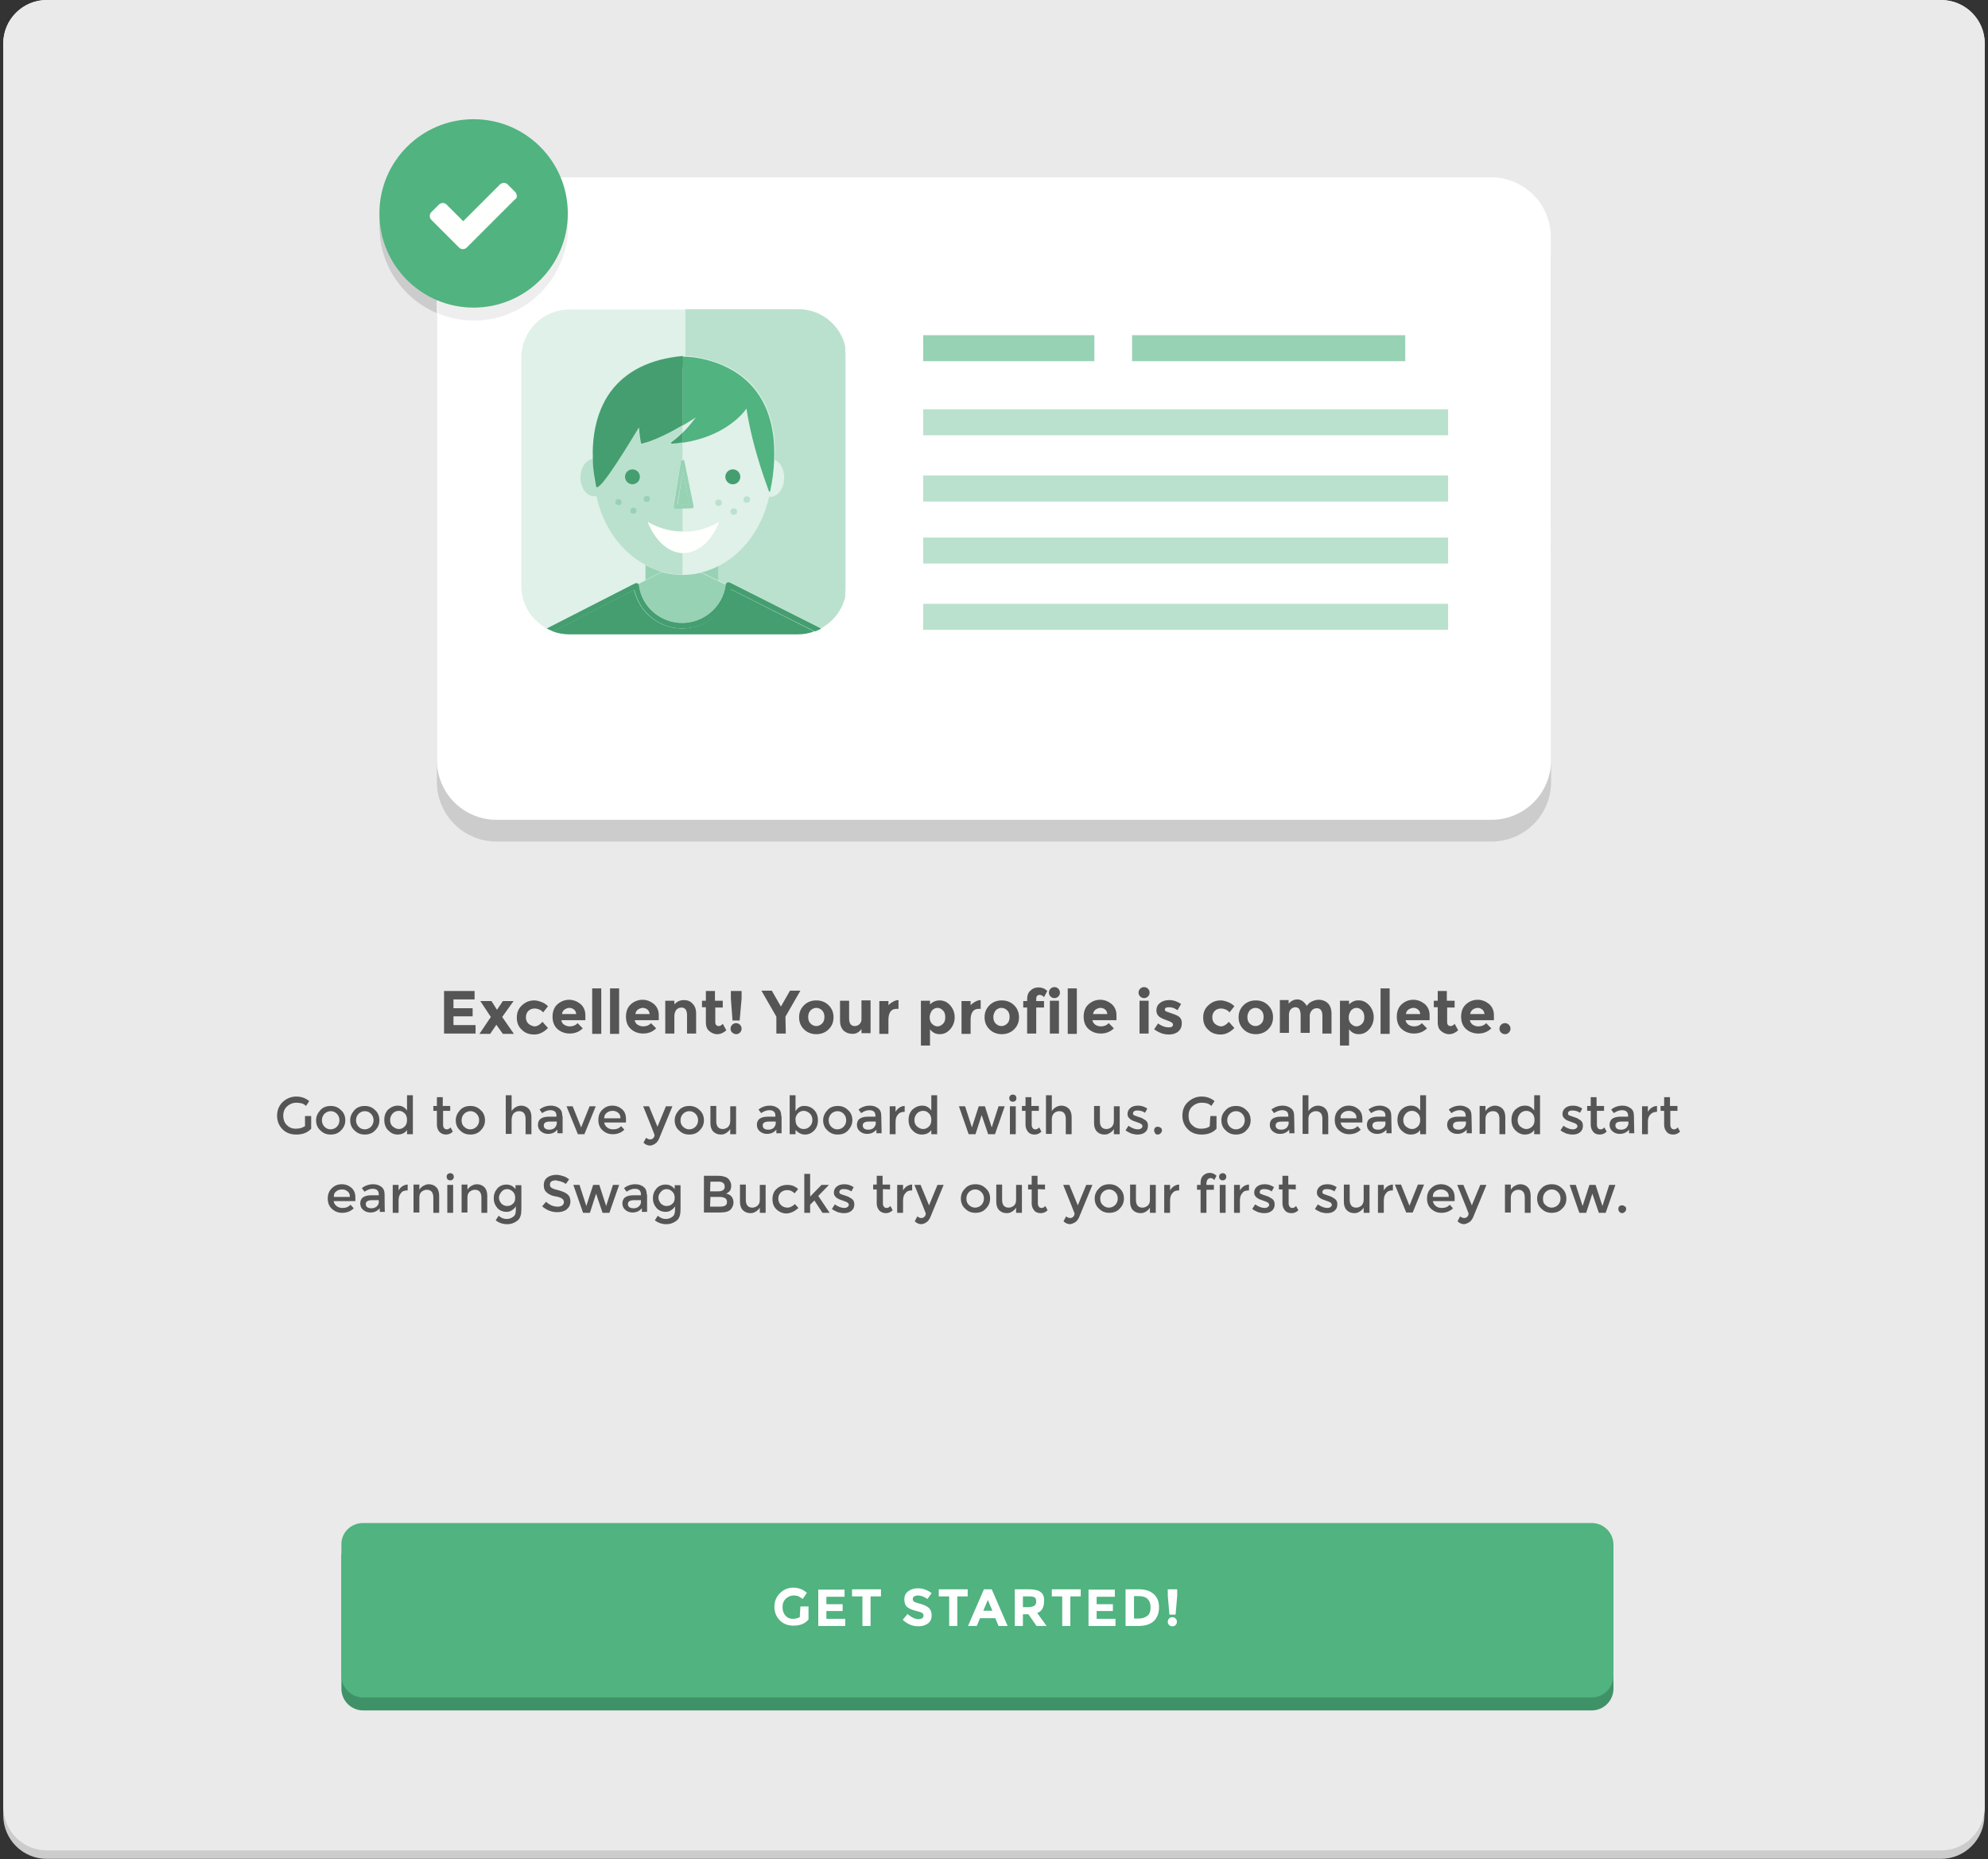 <?xml version="1.0" encoding="utf-8"?>
<!-- Generator: Adobe Illustrator 17.1.0, SVG Export Plug-In . SVG Version: 6.00 Build 0)  -->
<!DOCTYPE svg PUBLIC "-//W3C//DTD SVG 1.1//EN" "http://www.w3.org/Graphics/SVG/1.1/DTD/svg11.dtd">
<svg version="1.1" id="Layer_1" xmlns="http://www.w3.org/2000/svg" xmlns:xlink="http://www.w3.org/1999/xlink" x="0px" y="0px"
	 width="612px" height="572.4px" viewBox="0 0 612 572.4" enable-background="new 0 0 612 572.4" xml:space="preserve">
<rect x="0" y="0" width="612" height="572.4" fill="#333333" stroke="none"/>
<g>
	<path fill="#EEEEEE" d="M611,556.3c0,7.4-6,13.4-13.4,13.4H14.4c-7.4,0-13.4-6-13.4-13.4V13.4C1,6,7,0,14.4,0h583.1
		C605,0,611,6,611,13.4V556.3"/>
	<path fill="#CCCCCC" d="M611,16.1v540.1c0,7.4-6,13.4-13.4,13.4H14.4c-7.4,0-13.4-6-13.4-13.4v2.7c0,7.4,6,13.4,13.4,13.4h583.1
		c7.4,0,13.4-6,13.4-13.4L611,16.1"/>
	<path fill="#BEBEBE" d="M597.6,2.7H14.4C7,2.7,1,8.7,1,16.1v540.1c0,7.4,6,13.4,13.4,13.4h583.1c7.4,0,13.4-6,13.4-13.4V16.1
		C611,8.7,605,2.7,597.6,2.7"/>
	<path fill="#EAEAEA" d="M611,556.3c0,7.4-6,13.4-13.4,13.4H14.4c-7.4,0-13.4-6-13.4-13.4V13.4C1,6,7,0,14.4,0h583.1
		C605,0,611,6,611,13.4V556.3z"/>
	<path fill="#3F9268" d="M111.8,472.9H490c3.7,0,6.7,3,6.7,6.7v40.3c0,3.7-3,6.7-6.7,6.7H111.8c-3.7,0-6.7-3-6.7-6.7v-40.3
		C105,475.9,108,472.9,111.8,472.9z"/>
	<path fill="#50B380" d="M111.8,468.9H490c3.7,0,6.7,3,6.7,6.7v40.3c0,3.7-3,6.7-6.7,6.7H111.8c-3.7,0-6.7-3-6.7-6.7v-40.3
		C105,471.9,108,468.9,111.8,468.9z"/>
	<path fill="#FFFFFF" d="M360.9,500.7c0.4,0,0.7-0.1,1-0.4s0.4-0.6,0.4-1c0-0.4-0.1-0.7-0.4-1c-0.3-0.3-0.6-0.4-1-0.4
		s-0.7,0.1-1,0.4c-0.3,0.3-0.4,0.6-0.4,1s0.1,0.7,0.4,1C360.2,500.6,360.5,500.7,360.9,500.7z M359.5,491.3l0.5,5.8h1.9l0.5-5.8v-2
		h-2.9V491.3z M350.7,498.3h-1.6v-6.9h1.4c1.3,0,2.2,0.3,2.8,0.9s0.9,1.4,0.9,2.6s-0.3,2-0.9,2.5S351.8,498.3,350.7,498.3z
		 M350.5,489.3h-4v11.3h3.9c2.1,0,3.7-0.5,4.8-1.5c1-1,1.6-2.4,1.6-4.2s-0.5-3.1-1.6-4.1S352.6,489.3,350.5,489.3z M335.1,489.3
		v11.3h8.3v-2.2h-5.8V496h5v-2.1h-5v-2.3h5.6v-2.2H335.1z M332.7,491.5v-2.2h-8.9v2.2h3.2v9.1h2.5v-9.1H332.7z M316.7,494.8h-1.8
		v-3.3h1.9c0.8,0,1.4,0.1,1.7,0.3c0.3,0.2,0.5,0.6,0.5,1.2s-0.2,1.1-0.5,1.3S317.6,494.8,316.7,494.8z M320.4,490.2
		c-0.7-0.6-2-0.9-3.7-0.9h-4.3v11.3h2.5V497h1.7l2.5,3.6h3.1l-2.9-4c1.4-0.5,2.1-1.7,2.1-3.5C321.5,491.7,321.2,490.8,320.4,490.2z
		 M305.5,495.9h-2.8l1.4-3.3L305.5,495.9z M310.2,500.6l-4.9-11.3h-2.4l-4.9,11.3h2.7l1-2.4h4.7l1,2.4H310.2z M297.9,491.5v-2.2H289
		v2.2h3.2v9.1h2.5v-9.1H297.9z M282.5,491.2c1,0,2.1,0.4,3,1.1l1.3-1.8c-0.6-0.5-1.2-0.8-2-1.1c-0.8-0.3-1.5-0.4-2.3-0.4
		c-1.1,0-2.1,0.3-2.9,0.9c-0.8,0.6-1.2,1.4-1.2,2.5s0.3,1.9,0.9,2.4c0.6,0.5,1.6,0.9,2.9,1.2c0.8,0.2,1.4,0.4,1.7,0.6
		c0.3,0.2,0.4,0.5,0.4,0.8c0,0.3-0.1,0.6-0.4,0.8c-0.3,0.2-0.6,0.3-1.1,0.3c-1,0-2.2-0.5-3.4-1.6l-1.5,1.8c1.4,1.3,3,2,4.8,2
		c1.2,0,2.2-0.3,3-0.9s1.1-1.4,1.1-2.5c0-1-0.3-1.8-0.9-2.3c-0.6-0.5-1.4-0.9-2.5-1.2c-1.1-0.3-1.8-0.5-2-0.7
		c-0.3-0.2-0.4-0.5-0.4-0.8c0-0.3,0.1-0.6,0.4-0.8C281.7,491.4,282.1,491.2,282.5,491.2z M271.2,491.5v-2.2h-8.9v2.2h3.2v9.1h2.5
		v-9.1H271.2z M251.9,489.3v11.3h8.3v-2.2h-5.8V496h5v-2.1h-5v-2.3h5.6v-2.2H251.9z M246.2,497.9c-0.6,0.3-1.3,0.5-2.2,0.5
		s-1.6-0.3-2.2-1s-0.9-1.5-0.9-2.6s0.3-1.9,1-2.6c0.7-0.6,1.5-1,2.4-1c0.5,0,1,0.1,1.4,0.2c0.4,0.2,0.9,0.5,1.4,0.9l1.3-1.9
		c-1.2-1.1-2.6-1.6-4.2-1.6s-3,0.6-4.1,1.7c-1.1,1.1-1.7,2.5-1.7,4.2c0,1.7,0.6,3.1,1.7,4.2c1.1,1.1,2.5,1.6,4.2,1.6
		c2,0,3.5-0.6,4.6-1.9v-4h-2.5L246.2,497.9L246.2,497.9z"/>
	<path fill="#555555" d="M463.3,318.4c0.5,0,0.9-0.2,1.2-0.5c0.3-0.3,0.5-0.7,0.5-1.2s-0.2-0.9-0.5-1.2c-0.3-0.3-0.7-0.5-1.2-0.5
		s-0.9,0.2-1.2,0.5c-0.3,0.3-0.5,0.7-0.5,1.2s0.2,0.9,0.5,1.2C462.4,318.2,462.8,318.4,463.3,318.4z M457,312.2h-4.4
		c0.1-0.6,0.3-1,0.8-1.4c0.5-0.3,1-0.5,1.5-0.5c0.6,0,1,0.2,1.4,0.5S456.9,311.6,457,312.2z M457.5,315c-0.6,0.7-1.5,1-2.4,1
		c-0.6,0-1.2-0.2-1.7-0.5c-0.5-0.4-0.8-0.8-0.9-1.4h7.4v-1.5c0-1.5-0.5-2.6-1.5-3.5c-1-0.8-2.2-1.3-3.5-1.3c-1.4,0-2.6,0.5-3.6,1.4
		c-1,0.9-1.5,2.2-1.5,3.8c0,1.6,0.5,2.9,1.5,3.8c1,0.9,2.3,1.4,3.8,1.4s2.9-0.5,4-1.6L457.5,315z M447.8,310.1v-2h-2.4v-3h-2.8v3
		h-1.2v2h1.2v4.7c0,1.1,0.3,2,1,2.6s1.5,1,2.5,1c1,0,1.9-0.4,2.8-1.2l-1.1-2c-0.4,0.5-0.8,0.7-1.3,0.7c-0.3,0-0.5-0.1-0.7-0.3
		c-0.2-0.2-0.3-0.5-0.3-0.9v-4.5H447.8z M437.2,312.2h-4.4c0.1-0.6,0.3-1,0.8-1.4c0.5-0.3,1-0.5,1.5-0.5c0.6,0,1,0.2,1.4,0.5
		S437.2,311.6,437.2,312.2z M437.7,315c-0.6,0.7-1.5,1-2.4,1c-0.6,0-1.2-0.2-1.7-0.5c-0.5-0.4-0.8-0.8-0.9-1.4h7.4v-1.5
		c0-1.5-0.5-2.6-1.5-3.5c-1-0.8-2.2-1.3-3.5-1.3c-1.4,0-2.6,0.5-3.6,1.4c-1,0.9-1.5,2.2-1.5,3.8c0,1.6,0.5,2.9,1.5,3.8
		c1,0.9,2.3,1.4,3.8,1.4s2.9-0.5,4-1.6L437.7,315z M427.8,304.3H425v14h2.8V304.3z M415.9,311.1c0.5-0.5,1-0.8,1.7-0.8
		c0.7,0,1.2,0.3,1.7,0.8s0.7,1.2,0.7,2.1s-0.2,1.5-0.7,2s-1.1,0.8-1.7,0.8s-1.2-0.3-1.7-0.8c-0.5-0.5-0.7-1.2-0.7-2
		S415.5,311.7,415.9,311.1z M415.3,309.2v-1.1h-2.8v13.8h2.8v-5c0.8,1,1.7,1.5,3,1.5s2.3-0.5,3.2-1.5c0.9-1,1.4-2.3,1.4-3.7
		s-0.5-2.7-1.4-3.7s-2-1.5-3.1-1.5C417.2,307.9,416.2,308.4,415.3,309.2z M403.9,311c0.4-0.4,0.9-0.6,1.5-0.6c1.1,0,1.7,0.8,1.7,2.3
		v5.5h2.8v-6.2c0-1.3-0.4-2.4-1.1-3.1c-0.7-0.7-1.7-1.1-2.9-1.1c-0.7,0-1.3,0.2-2,0.5c-0.7,0.3-1.2,0.8-1.6,1.4
		c-0.3-0.5-0.7-1-1.2-1.4c-0.5-0.4-1.1-0.6-1.7-0.6c-1,0-1.9,0.4-2.7,1.3v-1.1H394v10.1h2.8v-5.5c0-0.8,0.2-1.4,0.6-1.8
		c0.4-0.4,0.9-0.6,1.4-0.6c0.5,0,0.9,0.2,1.2,0.6c0.2,0.4,0.4,1,0.4,1.8v5.5h2.8v-5.5C403.3,312,403.5,311.4,403.9,311z
		 M390.4,309.5c-1-1-2.3-1.5-3.8-1.5c-1.5,0-2.8,0.5-3.8,1.5c-1,1-1.5,2.2-1.5,3.7c0,1.5,0.5,2.7,1.5,3.7c1,1,2.3,1.5,3.8,1.5
		c1.5,0,2.8-0.5,3.8-1.5c1-1,1.5-2.2,1.5-3.7C391.9,311.7,391.4,310.5,390.4,309.5z M384.7,311.1c0.5-0.5,1.1-0.8,1.8-0.8
		c0.7,0,1.3,0.3,1.8,0.8c0.5,0.5,0.7,1.2,0.7,2c0,0.8-0.2,1.5-0.7,2c-0.5,0.5-1.1,0.8-1.8,0.8s-1.3-0.3-1.8-0.8
		c-0.5-0.5-0.7-1.2-0.7-2C384,312.3,384.3,311.7,384.7,311.1z M374,315.2c-0.5-0.5-0.8-1.1-0.8-2s0.3-1.5,0.8-2
		c0.5-0.5,1.2-0.7,1.9-0.7c0.5,0,0.9,0.1,1.4,0.3s0.9,0.5,1.2,0.9l1.5-1.9c-0.6-0.6-1.2-1-2-1.3s-1.5-0.5-2.2-0.5
		c-1.5,0-2.7,0.5-3.8,1.5c-1.1,1-1.6,2.2-1.6,3.8s0.5,2.8,1.6,3.8c1,1,2.3,1.4,3.8,1.4s2.9-0.7,4.2-2l-1.7-1.9
		c-0.8,0.9-1.6,1.4-2.5,1.4C375.1,315.9,374.5,315.6,374,315.2z M362.8,312.9c-0.4-0.2-0.7-0.4-1-0.5s-0.7-0.3-1.4-0.5
		c-0.6-0.2-1.1-0.4-1.4-0.5c-0.3-0.1-0.4-0.4-0.4-0.6c0-0.5,0.4-0.7,1.3-0.7c0.9,0,1.7,0.3,2.6,0.9l1.1-1.9
		c-1.2-0.8-2.4-1.2-3.6-1.2s-2.2,0.3-2.9,0.9c-0.8,0.6-1.1,1.4-1.1,2.3c0,0.9,0.4,1.6,1.1,2.1c0.4,0.2,0.7,0.4,1,0.5
		c0.3,0.1,0.7,0.3,1.3,0.5c0.6,0.2,1,0.4,1.3,0.6c0.3,0.2,0.4,0.4,0.4,0.7s-0.1,0.4-0.3,0.6c-0.2,0.1-0.5,0.2-0.9,0.2
		c-1.2,0-2.3-0.4-3.4-1.2l-1.2,1.8c0.7,0.5,1.4,0.9,2.2,1.2c0.8,0.3,1.6,0.4,2.4,0.4c1.1,0,2.1-0.3,2.8-0.9c0.7-0.6,1.1-1.4,1.1-2.4
		C363.9,314.1,363.5,313.4,362.8,312.9z M352.2,307.3c0.5,0,0.9-0.2,1.2-0.5c0.3-0.3,0.5-0.7,0.5-1.2s-0.2-0.9-0.5-1.2
		c-0.3-0.3-0.7-0.5-1.2-0.5s-0.9,0.2-1.2,0.5c-0.3,0.3-0.5,0.7-0.5,1.2s0.2,0.9,0.5,1.2C351.3,307.1,351.7,307.3,352.2,307.3z
		 M353.6,308.1h-2.8v10.1h2.8V308.1z M340.9,312.2h-4.4c0.1-0.6,0.3-1,0.8-1.4c0.5-0.3,1-0.5,1.5-0.5c0.6,0,1,0.2,1.4,0.5
		S340.8,311.6,340.9,312.2z M341.3,315c-0.6,0.7-1.5,1-2.4,1c-0.6,0-1.2-0.2-1.7-0.5c-0.5-0.4-0.8-0.8-0.9-1.4h7.4v-1.5
		c0-1.5-0.5-2.6-1.5-3.5c-1-0.8-2.2-1.3-3.5-1.3c-1.4,0-2.6,0.5-3.6,1.4c-1,0.9-1.5,2.2-1.5,3.8c0,1.6,0.5,2.9,1.5,3.8
		c1,0.9,2.3,1.4,3.8,1.4s2.9-0.5,4-1.6L341.3,315z M331.5,304.3h-2.8v14h2.8V304.3z M324.6,307.3c0.5,0,0.9-0.2,1.2-0.5
		c0.3-0.3,0.5-0.7,0.5-1.2s-0.2-0.9-0.5-1.2c-0.3-0.3-0.7-0.5-1.2-0.5s-0.9,0.2-1.2,0.5c-0.3,0.3-0.5,0.7-0.5,1.2s0.2,0.9,0.5,1.2
		C323.7,307.1,324.1,307.3,324.6,307.3z M326,308.1h-2.8v10.1h2.8V308.1z M319.3,306.6c0.2-0.2,0.4-0.3,0.7-0.3c0.5,0,1,0.2,1.4,0.7
		l1-1.9c-0.8-0.8-1.7-1.1-2.7-1.1s-1.8,0.3-2.5,1c-0.7,0.6-1,1.5-1,2.6v0.6H315v2h1.2v8h2.8v-8h2.4v-2H319v-0.7
		C319,307.1,319.1,306.8,319.3,306.6z M312.2,309.5c-1-1-2.3-1.5-3.8-1.5c-1.5,0-2.8,0.5-3.8,1.5c-1,1-1.5,2.2-1.5,3.7
		c0,1.5,0.5,2.7,1.5,3.7c1,1,2.3,1.5,3.8,1.5c1.5,0,2.8-0.5,3.8-1.5c1-1,1.5-2.2,1.5-3.7C313.7,311.7,313.2,310.5,312.2,309.5z
		 M306.5,311.1c0.5-0.5,1.1-0.8,1.8-0.8s1.3,0.3,1.8,0.8c0.5,0.5,0.7,1.2,0.7,2c0,0.8-0.2,1.5-0.7,2c-0.5,0.5-1.1,0.8-1.8,0.8
		s-1.3-0.3-1.8-0.8c-0.5-0.5-0.7-1.2-0.7-2C305.8,312.3,306.1,311.7,306.5,311.1z M301.9,310.6l0-2.7c-0.6,0-1.1,0.2-1.7,0.5
		c-0.5,0.3-1,0.6-1.4,1.1v-1.3H296v10.1h2.8v-4.4c0-1,0.2-1.8,0.6-2.4c0.4-0.6,1-0.9,1.9-0.9L301.9,310.6L301.9,310.6z M286.9,311.1
		c0.5-0.5,1-0.8,1.7-0.8c0.7,0,1.2,0.3,1.7,0.8s0.7,1.2,0.7,2.1s-0.2,1.5-0.7,2s-1.1,0.8-1.7,0.8s-1.2-0.3-1.7-0.8
		c-0.5-0.5-0.7-1.2-0.7-2S286.5,311.7,286.9,311.1z M286.3,309.2v-1.1h-2.8v13.8h2.8v-5c0.8,1,1.7,1.5,3,1.5s2.3-0.5,3.2-1.5
		c0.9-1,1.4-2.3,1.4-3.7s-0.5-2.7-1.4-3.7s-2-1.5-3.2-1.5S287.2,308.4,286.3,309.2z M276.6,310.6l0-2.7c-0.6,0-1.1,0.2-1.7,0.5
		c-0.5,0.3-1,0.6-1.4,1.1v-1.3h-2.8v10.1h2.8v-4.4c0-1,0.2-1.8,0.6-2.4c0.4-0.6,1-0.9,1.9-0.9L276.6,310.6L276.6,310.6z
		 M264.6,315.3c-0.4,0.4-0.9,0.6-1.5,0.6c-1.1,0-1.7-0.8-1.7-2.3v-5.5h-2.8v6.1c0,1.4,0.4,2.4,1.1,3.1c0.8,0.7,1.7,1,2.8,1
		s2-0.5,2.7-1.5v1.3h2.8v-10.1h-2.8v5.5C265.3,314.3,265,314.9,264.6,315.3z M255.1,309.5c-1-1-2.3-1.5-3.8-1.5s-2.8,0.5-3.8,1.5
		c-1,1-1.5,2.2-1.5,3.7c0,1.5,0.5,2.7,1.5,3.7c1,1,2.3,1.5,3.8,1.5s2.8-0.5,3.8-1.5c1-1,1.5-2.2,1.5-3.7
		C256.6,311.7,256.1,310.5,255.1,309.5z M249.5,311.1c0.5-0.5,1.1-0.8,1.8-0.8s1.3,0.3,1.8,0.8c0.5,0.5,0.7,1.2,0.7,2
		c0,0.8-0.2,1.5-0.7,2s-1.1,0.8-1.8,0.8s-1.3-0.3-1.8-0.8s-0.7-1.2-0.7-2C248.8,312.3,249,311.7,249.5,311.1z M241.8,313l4.6-8h-3.2
		l-2.8,4.9l-2.8-4.9h-3.2l4.6,8v5.2h2.9L241.8,313L241.8,313z M226.6,318.4c0.5,0,0.9-0.2,1.2-0.5c0.3-0.3,0.5-0.7,0.5-1.2
		s-0.2-0.9-0.5-1.2c-0.3-0.3-0.7-0.5-1.2-0.5s-0.9,0.2-1.2,0.5c-0.3,0.3-0.5,0.7-0.5,1.2s0.2,0.9,0.5,1.2
		C225.8,318.2,226.2,318.4,226.6,318.4z M225,307.4l0.5,6.8h2.2l0.6-6.8v-2.3H225L225,307.4L225,307.4z M222.5,310.1v-2h-2.4v-3
		h-2.8v3h-1.2v2h1.2v4.7c0,1.1,0.3,2,1,2.6s1.5,1,2.5,1s1.9-0.4,2.8-1.2l-1.1-2c-0.4,0.5-0.8,0.7-1.3,0.7c-0.3,0-0.5-0.1-0.7-0.3
		s-0.3-0.5-0.3-0.9v-4.5H222.5z M208.3,310.8c0.4-0.4,0.9-0.6,1.5-0.6c1.1,0,1.7,0.8,1.7,2.3v5.7h2.8v-6.2c0-1.3-0.4-2.3-1.1-3
		c-0.7-0.8-1.6-1.1-2.7-1.1s-2,0.4-2.9,1.3v-1.1h-2.8v10.1h2.8v-5.6C207.7,311.8,207.9,311.2,208.3,310.8z M200,312.2h-4.4
		c0.1-0.6,0.3-1,0.8-1.4c0.5-0.3,1-0.5,1.5-0.5s1,0.2,1.4,0.5S199.9,311.6,200,312.2z M200.4,315c-0.6,0.7-1.5,1-2.4,1
		c-0.6,0-1.2-0.2-1.7-0.5s-0.8-0.8-0.9-1.4h7.4v-1.5c0-1.5-0.5-2.6-1.5-3.5c-1-0.8-2.2-1.3-3.5-1.3s-2.6,0.5-3.6,1.4
		s-1.5,2.2-1.5,3.8c0,1.6,0.5,2.9,1.5,3.8s2.3,1.4,3.8,1.4c1.5,0,2.9-0.5,4-1.6L200.4,315z M190.6,304.3h-2.8v14h2.8V304.3z
		 M185.1,304.3h-2.8v14h2.8V304.3z M177.4,312.2h-4.4c0.1-0.6,0.3-1,0.8-1.4c0.5-0.3,1-0.5,1.5-0.5s1,0.2,1.4,0.5
		S177.3,311.6,177.4,312.2z M177.8,315c-0.6,0.7-1.5,1-2.4,1c-0.6,0-1.2-0.2-1.7-0.5s-0.8-0.8-0.9-1.4h7.4v-1.5
		c0-1.5-0.5-2.6-1.5-3.5c-1-0.8-2.2-1.3-3.5-1.3s-2.6,0.5-3.6,1.4s-1.5,2.2-1.5,3.8c0,1.6,0.5,2.9,1.5,3.8s2.3,1.4,3.8,1.4
		c1.5,0,2.9-0.5,4-1.6L177.8,315z M162.7,315.2c-0.5-0.5-0.8-1.1-0.8-2s0.3-1.5,0.8-2s1.2-0.7,1.9-0.7c0.5,0,0.9,0.1,1.4,0.3
		c0.5,0.2,0.9,0.5,1.2,0.9l1.5-1.9c-0.6-0.6-1.2-1-2-1.3s-1.5-0.5-2.2-0.5c-1.5,0-2.7,0.5-3.8,1.5c-1.1,1-1.6,2.2-1.6,3.8
		s0.5,2.8,1.6,3.8c1,1,2.3,1.4,3.8,1.4c1.5,0,2.9-0.7,4.2-2l-1.7-1.9c-0.8,0.9-1.6,1.4-2.5,1.4C163.8,315.9,163.2,315.6,162.7,315.2
		z M147.8,308.1l3.3,5l-3.5,5.2h3.3l1.9-2.8l2,2.8h3.4l-3.6-5.2l3.5-4.9h-3.3l-1.8,2.7l-1.7-2.7H147.8z M136.7,305.1v13.1h9.7v-2.6
		h-6.8v-2.7h5.9v-2.5h-5.9v-2.7h6.5v-2.6L136.7,305.1L136.7,305.1z"/>
	<path fill="#555555" d="M282.3,342.8c0.5-0.5,1.1-0.8,1.9-0.8s1.3,0.3,1.8,0.8c0.5,0.5,0.7,1.2,0.7,2c0,0.8-0.2,1.5-0.7,2
		c-0.5,0.5-1.1,0.8-1.8,0.8s-1.3-0.3-1.9-0.8s-0.8-1.2-0.8-2S281.8,343.4,282.3,342.8z M283.8,349.3c1.3,0,2.3-0.5,2.9-1.4v1.3h1.8
		v-12h-1.8v4.7c-0.7-1-1.6-1.5-2.8-1.5c-1.1,0-2.1,0.4-3,1.2c-0.8,0.8-1.2,1.9-1.2,3.2c0,1.3,0.4,2.4,1.2,3.2
		C281.7,348.9,282.7,349.3,283.8,349.3z M278.5,342.3l0-1.8c-0.6,0-1.1,0.2-1.6,0.5c-0.5,0.3-0.9,0.8-1.2,1.3v-1.7h-1.8v8.6h1.8
		v-3.7c0-1,0.2-1.8,0.7-2.3C276.8,342.6,277.5,342.3,278.5,342.3L278.5,342.3L278.5,342.3z M268.9,347.3c-0.4,0.3-0.9,0.5-1.5,0.5
		c-0.6,0-1-0.1-1.3-0.3c-0.3-0.2-0.5-0.5-0.5-1c0-0.8,0.6-1.2,2-1.2h2v0.7C269.5,346.5,269.3,346.9,268.9,347.3z M271.3,343.6
		c0-1.1-0.3-1.9-1-2.4c-0.6-0.5-1.5-0.8-2.5-0.8c-1.3,0-2.5,0.4-3.5,1.2l0.8,1.1c0.9-0.6,1.7-0.9,2.5-0.9c1.3,0,1.9,0.6,1.9,1.7v0.3
		h-2.3c-1.1,0-1.9,0.2-2.5,0.6c-0.6,0.4-0.9,1.1-0.9,1.9s0.3,1.5,0.9,2c0.6,0.5,1.3,0.8,2.2,0.8c1.2,0,2.1-0.4,2.9-1.3v1.1h1.6
		L271.3,343.6L271.3,343.6z M262.4,344.9c0-1.2-0.4-2.3-1.3-3.1c-0.9-0.9-1.9-1.3-3.2-1.3s-2.4,0.4-3.2,1.3s-1.3,1.9-1.3,3.1
		s0.4,2.3,1.3,3.1c0.9,0.9,1.9,1.3,3.2,1.3s2.4-0.4,3.2-1.3C261.9,347.1,262.4,346.1,262.4,344.9z M255.1,344.9c0-0.8,0.3-1.5,0.8-2
		c0.5-0.5,1.2-0.8,1.9-0.8c0.8,0,1.4,0.3,1.9,0.8c0.5,0.5,0.8,1.2,0.8,2c0,0.8-0.3,1.5-0.8,2c-0.5,0.5-1.2,0.8-1.9,0.8
		c-0.8,0-1.4-0.3-1.9-0.8C255.4,346.4,255.1,345.7,255.1,344.9z M245.6,342.8c0.5-0.5,1.1-0.8,1.8-0.8s1.3,0.3,1.9,0.8
		c0.5,0.5,0.8,1.2,0.8,2s-0.3,1.5-0.8,2c-0.5,0.5-1.1,0.8-1.9,0.8s-1.3-0.3-1.8-0.8c-0.5-0.5-0.7-1.2-0.7-2
		C244.8,344.1,245.1,343.4,245.6,342.8z M244.9,342.1v-4.9h-1.8v12h1.8v-1.3c0.9,0.9,1.8,1.4,2.9,1.4c1.1,0,2-0.4,2.8-1.2
		c0.8-0.8,1.2-1.9,1.2-3.2s-0.4-2.4-1.2-3.2c-0.8-0.8-1.8-1.2-2.9-1.2C246.5,340.4,245.6,341,244.9,342.1z M238.1,347.3
		c-0.4,0.3-0.9,0.5-1.5,0.5c-0.6,0-1-0.1-1.3-0.3c-0.3-0.2-0.5-0.5-0.5-1c0-0.8,0.6-1.2,2-1.2h2v0.7
		C238.7,346.5,238.5,346.9,238.1,347.3z M240.5,343.6c0-1.1-0.3-1.9-1-2.4c-0.6-0.5-1.5-0.8-2.5-0.8c-1.3,0-2.5,0.4-3.5,1.2l0.8,1.1
		c0.9-0.6,1.7-0.9,2.5-0.9c1.3,0,1.9,0.6,1.9,1.7v0.3h-2.3c-1.1,0-1.9,0.2-2.5,0.6c-0.6,0.4-0.9,1.1-0.9,1.9s0.3,1.5,0.9,2
		c0.6,0.5,1.3,0.8,2.2,0.8c1.2,0,2.1-0.4,2.9-1.3v1.1h1.6V343.6z M224.1,347c-0.5,0.4-1,0.6-1.6,0.6c-1.3,0-2-0.8-2-2.4v-4.7h-1.8
		v5.3c0,1.1,0.3,2,0.9,2.6s1.4,0.9,2.3,0.9c0.6,0,1.1-0.1,1.7-0.5s0.9-0.7,1.2-1.2v1.6h1.8v-8.6h-1.8v4.6
		C224.8,346,224.5,346.6,224.1,347z M216.7,344.9c0-1.2-0.4-2.3-1.3-3.1c-0.9-0.9-1.9-1.3-3.2-1.3c-1.3,0-2.4,0.4-3.2,1.3
		s-1.3,1.9-1.3,3.1s0.4,2.3,1.3,3.1c0.9,0.9,1.9,1.3,3.2,1.3c1.3,0,2.4-0.4,3.2-1.3C216.3,347.1,216.7,346.1,216.7,344.9z
		 M209.5,344.9c0-0.8,0.3-1.5,0.8-2c0.5-0.5,1.2-0.8,1.9-0.8c0.8,0,1.4,0.3,1.9,0.8c0.5,0.5,0.8,1.2,0.8,2c0,0.8-0.3,1.5-0.8,2
		c-0.5,0.5-1.2,0.8-1.9,0.8c-0.8,0-1.4-0.3-1.9-0.8C209.7,346.4,209.5,345.7,209.5,344.9z M201.7,352.1c0.5-0.3,0.8-0.8,1.1-1.3
		l4.2-10.2H205l-2.6,6.3l-2.6-6.3H198c2.3,5.7,3.5,8.7,3.5,8.8c0,0.3-0.1,0.7-0.4,1c-0.3,0.3-0.6,0.4-1,0.4s-0.8-0.2-1.2-0.5
		l-0.8,1.5c0.6,0.6,1.3,0.9,2.1,0.9C200.8,352.6,201.3,352.4,201.7,352.1z M186.8,342.6c0.5-0.4,1.1-0.6,1.8-0.6s1.2,0.2,1.7,0.6
		c0.5,0.4,0.7,0.9,0.7,1.7H186C186,343.5,186.3,343,186.8,342.6z M192.7,344.4c0-1.2-0.4-2.2-1.2-2.9s-1.8-1.1-3-1.1
		c-1.2,0-2.2,0.4-3,1.2c-0.9,0.8-1.3,1.9-1.3,3.2s0.4,2.4,1.3,3.2s1.9,1.2,3.1,1.2c1.5,0,2.7-0.5,3.6-1.4l-1-1.1
		c-0.6,0.7-1.4,1-2.5,1c-0.7,0-1.3-0.2-1.8-0.6c-0.5-0.4-0.8-0.9-0.9-1.5h6.7L192.7,344.4L192.7,344.4z M179.9,349.2l3.5-8.6h-1.9
		l-2.6,6.5l-2.6-6.5h-1.9l3.5,8.6H179.9z M170.7,347.3c-0.4,0.3-0.9,0.5-1.5,0.5c-0.6,0-1-0.1-1.3-0.3c-0.3-0.2-0.5-0.5-0.5-1
		c0-0.8,0.6-1.2,2-1.2h2v0.7C171.3,346.5,171.1,346.9,170.7,347.3z M173.1,343.6c0-1.1-0.3-1.9-1-2.4c-0.6-0.5-1.5-0.8-2.5-0.8
		c-1.3,0-2.5,0.4-3.5,1.2l0.8,1.1c0.9-0.6,1.7-0.9,2.5-0.9c1.3,0,1.9,0.6,1.9,1.7v0.3H169c-1.1,0-1.9,0.2-2.5,0.6
		c-0.6,0.4-0.9,1.1-0.9,1.9s0.3,1.5,0.9,2c0.6,0.5,1.3,0.8,2.2,0.8c1.2,0,2.1-0.4,2.9-1.3v1.1h1.6V343.6z M158.2,342.7
		c0.5-0.4,1-0.6,1.6-0.6c1.3,0,2,0.8,2,2.4v4.7h1.8v-5.3c0-1.1-0.3-2-0.9-2.6s-1.4-0.9-2.3-0.9c-0.6,0-1.2,0.2-1.7,0.5
		s-0.9,0.7-1.2,1.2v-4.9h-1.8v11.9h1.8v-4.6C157.6,343.7,157.8,343.1,158.2,342.7z M149.3,344.9c0-1.2-0.4-2.3-1.3-3.1
		c-0.9-0.9-1.9-1.3-3.2-1.3c-1.3,0-2.4,0.4-3.2,1.3s-1.3,1.9-1.3,3.1s0.4,2.3,1.3,3.1c0.9,0.9,1.9,1.3,3.2,1.3
		c1.3,0,2.4-0.4,3.2-1.3C148.9,347.1,149.3,346.1,149.3,344.9z M142.1,344.9c0-0.8,0.3-1.5,0.8-2c0.5-0.5,1.2-0.8,1.9-0.8
		c0.8,0,1.4,0.3,1.9,0.8c0.5,0.5,0.8,1.2,0.8,2c0,0.8-0.3,1.5-0.8,2c-0.5,0.5-1.2,0.8-1.9,0.8c-0.8,0-1.4-0.3-1.9-0.8
		C142.3,346.4,142.1,345.7,142.1,344.9z M138.6,342v-1.5h-2.3v-2.7h-1.8v2.7h-1.1v1.5h1.1v4.3c0,0.9,0.3,1.6,0.8,2.2
		c0.5,0.5,1.2,0.8,2,0.8s1.5-0.3,2.1-0.9l-0.7-1.3c-0.4,0.4-0.7,0.6-1.1,0.6c-0.4,0-0.7-0.1-0.9-0.4s-0.3-0.6-0.3-1V342L138.6,342
		L138.6,342z M120.9,342.8c0.5-0.5,1.1-0.8,1.9-0.8c0.7,0,1.3,0.3,1.8,0.8c0.5,0.5,0.7,1.2,0.7,2c0,0.8-0.2,1.5-0.7,2
		c-0.5,0.5-1.1,0.8-1.8,0.8s-1.3-0.3-1.9-0.8s-0.8-1.2-0.8-2S120.4,343.4,120.9,342.8z M122.4,349.3c1.3,0,2.3-0.5,2.9-1.4v1.3h1.8
		v-12h-1.8v4.7c-0.7-1-1.6-1.5-2.8-1.5c-1.1,0-2.1,0.4-3,1.2c-0.8,0.8-1.2,1.9-1.2,3.2c0,1.3,0.4,2.4,1.2,3.2
		C120.4,348.9,121.3,349.3,122.4,349.3z M116.8,344.9c0-1.2-0.4-2.3-1.3-3.1c-0.9-0.9-1.9-1.3-3.2-1.3s-2.4,0.4-3.2,1.3
		s-1.3,1.9-1.3,3.1s0.4,2.3,1.3,3.1c0.9,0.9,1.9,1.3,3.2,1.3s2.4-0.4,3.2-1.3C116.4,347.1,116.8,346.1,116.8,344.9z M109.6,344.9
		c0-0.8,0.3-1.5,0.8-2c0.5-0.5,1.2-0.8,1.9-0.8c0.8,0,1.4,0.3,1.9,0.8c0.5,0.5,0.8,1.2,0.8,2c0,0.8-0.3,1.5-0.8,2
		c-0.5,0.5-1.2,0.8-1.9,0.8c-0.8,0-1.4-0.3-1.9-0.8C109.9,346.4,109.6,345.7,109.6,344.9z M106.3,344.9c0-1.2-0.4-2.3-1.3-3.1
		c-0.9-0.9-1.9-1.3-3.2-1.3s-2.4,0.4-3.2,1.3s-1.3,1.9-1.3,3.1s0.4,2.3,1.3,3.1c0.9,0.9,1.9,1.3,3.2,1.3s2.4-0.4,3.2-1.3
		C105.9,347.1,106.3,346.1,106.3,344.9z M99.1,344.9c0-0.8,0.3-1.5,0.8-2c0.5-0.5,1.2-0.8,1.9-0.8c0.8,0,1.4,0.3,1.9,0.8
		c0.5,0.5,0.8,1.2,0.8,2c0,0.8-0.3,1.5-0.8,2c-0.5,0.5-1.2,0.8-1.9,0.8c-0.8,0-1.4-0.3-1.9-0.8C99.4,346.4,99.1,345.7,99.1,344.9z
		 M93.7,346.8c-0.7,0.5-1.6,0.7-2.7,0.7s-2-0.4-2.7-1.1s-1.1-1.7-1.1-2.9c0-1.2,0.4-2.2,1.2-2.9s1.7-1.1,2.9-1.1
		c0.6,0,1.1,0.1,1.6,0.2c0.4,0.1,0.9,0.4,1.3,0.8l1-1.5c-1.1-0.9-2.4-1.4-4-1.4c-1.6,0-3,0.6-4.2,1.7c-1.1,1.1-1.7,2.5-1.7,4.2
		s0.6,3.1,1.7,4.2c1.1,1.1,2.5,1.6,4.2,1.6c2,0,3.5-0.6,4.6-1.8v-3.9h-1.9V346.8z"/>
	<path fill="#555555" d="M516.4,342v-1.5h-2.3v-2.7h-1.8v2.7h-1.1v1.5h1.1v4.3c0,0.9,0.3,1.6,0.8,2.2s1.2,0.8,2,0.8
		c0.8,0,1.5-0.3,2.1-0.9l-0.7-1.3c-0.4,0.4-0.7,0.6-1.1,0.6c-0.4,0-0.7-0.1-0.9-0.4s-0.3-0.6-0.3-1V342L516.4,342L516.4,342z
		 M510.1,342.3l0-1.8c-0.6,0-1.1,0.2-1.6,0.5c-0.5,0.3-0.9,0.8-1.2,1.3v-1.7h-1.8v8.6h1.8v-3.7c0-1,0.2-1.8,0.7-2.3
		C508.5,342.6,509.2,342.3,510.1,342.3L510.1,342.3L510.1,342.3z M500.6,347.3c-0.4,0.3-0.9,0.5-1.5,0.5s-1-0.1-1.3-0.3
		c-0.3-0.2-0.5-0.5-0.5-1c0-0.8,0.6-1.2,2-1.2h2v0.7C501.2,346.5,501,346.9,500.6,347.3z M503,343.6c0-1.1-0.3-1.9-1-2.4
		s-1.5-0.8-2.5-0.8c-1.3,0-2.5,0.4-3.5,1.2l0.8,1.1c0.9-0.6,1.7-0.9,2.5-0.9c1.3,0,1.9,0.6,1.9,1.7v0.3h-2.3c-1.1,0-1.9,0.2-2.5,0.6
		c-0.6,0.4-0.9,1.1-0.9,1.9s0.3,1.5,0.9,2c0.6,0.5,1.3,0.8,2.2,0.8c1.2,0,2.1-0.4,2.9-1.3v1.1h1.6L503,343.6L503,343.6z M493.8,342
		v-1.5h-2.3v-2.7h-1.8v2.7h-1.1v1.5h1.1v4.3c0,0.9,0.3,1.6,0.8,2.2s1.2,0.8,2,0.8c0.8,0,1.5-0.3,2.1-0.9l-0.7-1.3
		c-0.4,0.4-0.7,0.6-1.1,0.6c-0.4,0-0.7-0.1-0.9-0.4s-0.3-0.6-0.3-1V342L493.8,342L493.8,342z M486.4,344.8c-0.3-0.2-0.6-0.3-0.8-0.5
		c-0.3-0.1-0.5-0.2-0.8-0.3c-0.3-0.1-0.6-0.2-0.9-0.3c-0.3-0.1-0.6-0.2-0.8-0.3c-0.3-0.1-0.4-0.3-0.4-0.6c0-0.3,0.1-0.5,0.4-0.7
		c0.3-0.2,0.6-0.2,1-0.2c0.8,0,1.6,0.2,2.3,0.7l0.7-1.3c-0.9-0.6-1.8-0.9-2.8-0.9s-1.8,0.2-2.4,0.7c-0.6,0.5-0.9,1.1-0.9,1.9
		c0,1.1,0.9,1.9,2.7,2.4l0.2,0.1c1.1,0.3,1.7,0.7,1.7,1.2c0,0.3-0.1,0.5-0.4,0.7c-0.2,0.2-0.6,0.3-1,0.3c-0.9,0-1.9-0.4-2.9-1.1
		l-0.9,1.4c0.5,0.4,1.1,0.7,1.8,1c0.7,0.2,1.3,0.3,1.9,0.3c0.9,0,1.7-0.2,2.3-0.7s0.9-1.1,0.9-2S487,345.2,486.4,344.8z M468,342.8
		c0.5-0.5,1.1-0.8,1.9-0.8c0.7,0,1.3,0.3,1.8,0.8c0.5,0.5,0.7,1.2,0.7,2c0,0.8-0.2,1.5-0.7,2s-1.1,0.8-1.8,0.8
		c-0.7,0-1.3-0.3-1.9-0.8s-0.8-1.2-0.8-2S467.5,343.4,468,342.8z M469.4,349.3c1.3,0,2.3-0.5,2.9-1.4v1.3h1.8v-12h-1.8v4.7
		c-0.7-1-1.6-1.5-2.8-1.5s-2.1,0.4-3,1.2c-0.8,0.8-1.2,1.9-1.2,3.2c0,1.3,0.4,2.4,1.2,3.2C467.4,348.9,468.4,349.3,469.4,349.3z
		 M458,342.7c0.5-0.4,1-0.6,1.6-0.6c1.3,0,2,0.8,2,2.4v4.7h1.8v-5.3c0-1.1-0.3-2-0.9-2.6s-1.4-0.9-2.3-0.9c-0.6,0-1.1,0.2-1.7,0.5
		c-0.5,0.3-0.9,0.7-1.2,1.2v-1.6h-1.8v8.6h1.8v-4.6C457.3,343.7,457.6,343.1,458,342.7z M450.6,347.3c-0.4,0.3-0.9,0.5-1.5,0.5
		s-1-0.1-1.3-0.3c-0.3-0.2-0.5-0.5-0.5-1c0-0.8,0.6-1.2,2-1.2h2v0.7C451.2,346.5,451,346.9,450.6,347.3z M453,343.6
		c0-1.1-0.3-1.9-1-2.4s-1.5-0.8-2.5-0.8c-1.3,0-2.5,0.4-3.5,1.2l0.8,1.1c0.9-0.6,1.7-0.9,2.5-0.9c1.3,0,1.9,0.6,1.9,1.7v0.3h-2.3
		c-1.1,0-1.9,0.2-2.5,0.6c-0.6,0.4-0.9,1.1-0.9,1.9s0.3,1.5,0.9,2c0.6,0.5,1.3,0.8,2.2,0.8c1.2,0,2.1-0.4,2.9-1.3v1.1h1.6L453,343.6
		L453,343.6z M432.8,342.8c0.5-0.5,1.1-0.8,1.9-0.8c0.7,0,1.3,0.3,1.8,0.8c0.5,0.5,0.7,1.2,0.7,2c0,0.8-0.2,1.5-0.7,2
		s-1.1,0.8-1.8,0.8c-0.7,0-1.3-0.3-1.9-0.8s-0.8-1.2-0.8-2S432.3,343.4,432.8,342.8z M434.3,349.3c1.3,0,2.3-0.5,2.9-1.4v1.3h1.8
		v-12h-1.8v4.7c-0.7-1-1.6-1.5-2.8-1.5s-2.1,0.4-3,1.2c-0.8,0.8-1.2,1.9-1.2,3.2c0,1.3,0.4,2.4,1.2,3.2
		C432.3,348.9,433.2,349.3,434.3,349.3z M425.8,347.3c-0.4,0.3-0.9,0.5-1.5,0.5s-1-0.1-1.3-0.3c-0.3-0.2-0.5-0.5-0.5-1
		c0-0.8,0.6-1.2,2-1.2h2v0.7C426.5,346.5,426.3,346.9,425.8,347.3z M428.3,343.6c0-1.1-0.3-1.9-1-2.4s-1.5-0.8-2.5-0.8
		c-1.3,0-2.5,0.4-3.5,1.2l0.8,1.1c0.9-0.6,1.7-0.9,2.5-0.9c1.3,0,1.9,0.6,1.9,1.7v0.3h-2.3c-1.1,0-1.9,0.2-2.5,0.6
		c-0.6,0.4-0.9,1.1-0.9,1.9s0.3,1.5,0.9,2c0.6,0.5,1.3,0.8,2.2,0.8c1.2,0,2.1-0.4,2.9-1.3v1.1h1.6L428.3,343.6L428.3,343.6z
		 M413.4,342.6c0.5-0.4,1.1-0.6,1.8-0.6c0.7,0,1.2,0.2,1.7,0.6c0.5,0.4,0.7,0.9,0.7,1.7h-4.9C412.6,343.5,412.9,343,413.4,342.6z
		 M419.4,344.4c0-1.2-0.4-2.2-1.2-2.9c-0.8-0.7-1.8-1.1-3-1.1s-2.2,0.4-3,1.2c-0.9,0.8-1.3,1.9-1.3,3.2s0.4,2.4,1.3,3.2
		s1.9,1.2,3.1,1.2c1.5,0,2.7-0.5,3.6-1.4l-1-1.1c-0.6,0.7-1.4,1-2.5,1c-0.7,0-1.3-0.2-1.8-0.6s-0.8-0.9-0.9-1.5h6.7L419.4,344.4
		L419.4,344.4z M403.5,342.7c0.5-0.4,1-0.6,1.6-0.6c1.3,0,2,0.8,2,2.4v4.7h1.8v-5.3c0-1.1-0.3-2-0.9-2.6s-1.4-0.9-2.3-0.9
		c-0.6,0-1.2,0.2-1.7,0.5s-0.9,0.7-1.2,1.2v-4.9H401v11.9h1.8v-4.6C402.8,343.7,403,343.1,403.5,342.7z M396,347.3
		c-0.4,0.3-0.9,0.5-1.5,0.5s-1-0.1-1.3-0.3c-0.3-0.2-0.5-0.5-0.5-1c0-0.8,0.6-1.2,2-1.2h2v0.7C396.6,346.5,396.4,346.9,396,347.3z
		 M398.4,343.6c0-1.1-0.3-1.9-1-2.4s-1.5-0.8-2.5-0.8c-1.3,0-2.5,0.4-3.5,1.2l0.8,1.1c0.9-0.6,1.7-0.9,2.5-0.9
		c1.3,0,1.9,0.6,1.9,1.7v0.3h-2.3c-1.1,0-1.9,0.2-2.5,0.6c-0.6,0.4-0.9,1.1-0.9,1.9s0.3,1.5,0.9,2c0.6,0.5,1.3,0.8,2.2,0.8
		c1.2,0,2.1-0.4,2.9-1.3v1.1h1.6L398.4,343.6L398.4,343.6z M385,344.9c0-1.2-0.4-2.3-1.3-3.1c-0.9-0.9-1.9-1.3-3.2-1.3
		c-1.3,0-2.4,0.4-3.2,1.3c-0.9,0.9-1.3,1.9-1.3,3.1s0.4,2.3,1.3,3.1c0.9,0.9,1.9,1.3,3.2,1.3c1.3,0,2.4-0.4,3.2-1.3
		C384.6,347.1,385,346.1,385,344.9z M377.8,344.9c0-0.8,0.3-1.5,0.8-2s1.2-0.8,1.9-0.8c0.8,0,1.4,0.3,1.9,0.8s0.8,1.2,0.8,2
		c0,0.8-0.3,1.5-0.8,2c-0.5,0.5-1.2,0.8-1.9,0.8c-0.8,0-1.4-0.3-1.9-0.8C378.1,346.4,377.8,345.7,377.8,344.9z M372.4,346.8
		c-0.7,0.5-1.6,0.7-2.7,0.7c-1.1,0-2-0.4-2.7-1.1c-0.8-0.7-1.1-1.7-1.1-2.9c0-1.2,0.4-2.2,1.2-2.9c0.8-0.7,1.7-1.1,2.9-1.1
		c0.6,0,1.1,0.1,1.6,0.2c0.4,0.1,0.9,0.4,1.3,0.8l1-1.5c-1.1-0.9-2.4-1.4-4-1.4s-3,0.6-4.2,1.7s-1.7,2.5-1.7,4.2s0.6,3.1,1.7,4.2
		s2.5,1.6,4.2,1.6c2,0,3.5-0.6,4.6-1.8v-3.9h-1.9L372.4,346.8L372.4,346.8z M356.4,349.3c0.3,0,0.6-0.1,0.9-0.4s0.4-0.5,0.4-0.9
		s-0.1-0.6-0.4-0.8s-0.5-0.3-0.9-0.3s-0.6,0.1-0.8,0.3c-0.2,0.2-0.3,0.5-0.3,0.8s0.1,0.6,0.3,0.9C355.8,349.2,356,349.3,356.4,349.3
		z M352.5,344.8c-0.3-0.2-0.6-0.3-0.8-0.5c-0.3-0.1-0.5-0.2-0.8-0.3c-0.3-0.1-0.6-0.2-0.9-0.3c-0.3-0.1-0.6-0.2-0.8-0.3
		c-0.3-0.1-0.4-0.3-0.4-0.6c0-0.3,0.1-0.5,0.4-0.7c0.3-0.2,0.6-0.2,1-0.2c0.8,0,1.6,0.2,2.3,0.7l0.7-1.3c-0.9-0.6-1.8-0.9-2.8-0.9
		s-1.8,0.2-2.4,0.7c-0.6,0.5-0.9,1.1-0.9,1.9c0,1.1,0.9,1.9,2.7,2.4l0.2,0.1c1.1,0.3,1.7,0.7,1.7,1.2c0,0.3-0.1,0.5-0.4,0.7
		c-0.2,0.2-0.6,0.3-1,0.3c-0.9,0-1.9-0.4-2.9-1.1l-0.9,1.4c0.5,0.4,1.1,0.7,1.8,1c0.7,0.2,1.3,0.3,1.9,0.3c0.9,0,1.7-0.2,2.3-0.7
		s0.9-1.1,0.9-2S353.1,345.2,352.5,344.8z M342.2,347c-0.5,0.4-1,0.6-1.6,0.6c-1.3,0-2-0.8-2-2.4v-4.7h-1.8v5.3c0,1.1,0.3,2,0.9,2.6
		c0.6,0.6,1.4,0.9,2.3,0.9c0.6,0,1.1-0.1,1.7-0.5s0.9-0.7,1.2-1.2v1.6h1.8v-8.6h-1.8v4.6C342.9,346,342.6,346.6,342.2,347z
		 M324.5,342.7c0.5-0.4,1-0.6,1.6-0.6c1.3,0,2,0.8,2,2.4v4.7h1.8v-5.3c0-1.1-0.3-2-0.9-2.6s-1.4-0.9-2.3-0.9c-0.6,0-1.2,0.2-1.7,0.5
		s-0.9,0.7-1.2,1.2v-4.9H322v11.9h1.8v-4.6C323.8,343.7,324.1,343.1,324.5,342.7z M319.8,342v-1.5h-2.3v-2.7h-1.8v2.7h-1.1v1.5h1.1
		v4.3c0,0.9,0.3,1.6,0.8,2.2s1.2,0.8,2,0.8c0.8,0,1.5-0.3,2.1-0.9l-0.7-1.3c-0.4,0.4-0.7,0.6-1.1,0.6c-0.4,0-0.7-0.1-0.9-0.4
		s-0.3-0.6-0.3-1V342L319.8,342L319.8,342z M311.8,339.2c0.3,0,0.6-0.1,0.8-0.3c0.2-0.2,0.3-0.5,0.3-0.8s-0.1-0.6-0.3-0.8
		c-0.2-0.2-0.5-0.3-0.8-0.3c-0.3,0-0.6,0.1-0.8,0.3c-0.2,0.2-0.3,0.5-0.3,0.8s0.1,0.6,0.3,0.8C311.2,339.1,311.5,339.2,311.8,339.2z
		 M312.7,340.6h-1.8v8.6h1.8V340.6z M302.2,343.3l2,5.9h2.1l3-8.6h-1.9l-2.1,6.5l-2.1-6.5h-1.9l-2.1,6.5l-2.1-6.5h-1.9l3,8.6h2.1
		L302.2,343.3z"/>
	<path fill="#555555" d="M499.3,373.5c0.3,0,0.6-0.1,0.9-0.4s0.4-0.5,0.4-0.9s-0.1-0.6-0.4-0.8s-0.5-0.3-0.9-0.3s-0.6,0.1-0.8,0.3
		c-0.2,0.2-0.3,0.5-0.3,0.8s0.1,0.6,0.3,0.9C498.7,373.3,499,373.5,499.3,373.5z M490.2,367.5l2,5.9h2.1l3-8.6h-1.9l-2.1,6.5
		l-2.1-6.5h-1.9l-2.1,6.5l-2.1-6.5h-1.9l3,8.6h2.1L490.2,367.5z M482.2,369c0-1.2-0.4-2.3-1.3-3.1c-0.9-0.9-1.9-1.3-3.2-1.3
		c-1.3,0-2.4,0.4-3.2,1.3c-0.9,0.9-1.3,1.9-1.3,3.1s0.4,2.3,1.3,3.1c0.9,0.9,1.9,1.3,3.2,1.3c1.3,0,2.4-0.4,3.2-1.3
		C481.8,371.3,482.2,370.3,482.2,369z M475,369c0-0.8,0.3-1.5,0.8-2s1.2-0.8,1.9-0.8c0.8,0,1.4,0.3,1.9,0.8s0.8,1.2,0.8,2
		c0,0.8-0.3,1.5-0.8,2c-0.5,0.5-1.2,0.8-1.9,0.8c-0.8,0-1.4-0.3-1.9-0.8C475.2,370.6,475,369.9,475,369z M465.8,366.9
		c0.5-0.4,1-0.6,1.6-0.6c1.3,0,2,0.8,2,2.4v4.7h1.8v-5.3c0-1.1-0.3-2-0.9-2.6s-1.4-0.9-2.3-0.9c-0.6,0-1.1,0.2-1.7,0.5
		c-0.5,0.3-0.9,0.7-1.2,1.2v-1.6h-1.8v8.6h1.8v-4.6C465.1,367.9,465.4,367.3,465.8,366.9z M452.3,376.3c0.5-0.3,0.8-0.8,1.1-1.3
		l4.2-10.2h-1.9l-2.6,6.3l-2.6-6.3h-1.9c2.3,5.7,3.5,8.7,3.5,8.8c0,0.3-0.1,0.7-0.4,1c-0.3,0.3-0.6,0.4-1,0.4s-0.8-0.2-1.2-0.5
		l-0.8,1.5c0.6,0.6,1.3,0.9,2.1,0.9C451.3,376.8,451.8,376.6,452.3,376.3z M441.8,366.8c0.5-0.4,1.1-0.6,1.8-0.6
		c0.7,0,1.2,0.2,1.7,0.6c0.5,0.4,0.7,0.9,0.7,1.7h-4.9C441.1,367.7,441.3,367.2,441.8,366.8z M447.8,368.6c0-1.2-0.4-2.2-1.2-2.9
		c-0.8-0.7-1.8-1.1-3-1.1s-2.2,0.4-3,1.2c-0.9,0.8-1.3,1.9-1.3,3.2s0.4,2.4,1.3,3.2s1.9,1.2,3.1,1.2c1.5,0,2.7-0.5,3.6-1.4l-1-1.1
		c-0.6,0.7-1.4,1-2.5,1c-0.7,0-1.3-0.2-1.8-0.6s-0.8-0.9-0.9-1.5h6.7L447.8,368.6L447.8,368.6z M434.9,373.3l3.5-8.6h-1.9l-2.6,6.5
		l-2.6-6.5h-1.9l3.5,8.6H434.9z M428.8,366.5l0-1.8c-0.6,0-1.1,0.2-1.6,0.5c-0.5,0.3-0.9,0.8-1.2,1.3v-1.7h-1.8v8.6h1.8v-3.7
		c0-1,0.2-1.8,0.7-2.3C427.1,366.7,427.8,366.5,428.8,366.5L428.8,366.5L428.8,366.5z M419.1,371.2c-0.5,0.4-1,0.6-1.6,0.6
		c-1.3,0-2-0.8-2-2.4v-4.7h-1.8v5.3c0,1.1,0.3,2,0.9,2.6c0.6,0.6,1.4,0.9,2.3,0.9c0.6,0,1.1-0.1,1.7-0.5s0.9-0.7,1.2-1.2v1.6h1.8
		v-8.6h-1.8v4.6C419.8,370.2,419.5,370.8,419.1,371.2z M410.8,369c-0.3-0.2-0.6-0.3-0.8-0.5c-0.3-0.1-0.5-0.2-0.8-0.3
		c-0.3-0.1-0.6-0.2-0.9-0.3c-0.3-0.1-0.6-0.2-0.8-0.3c-0.3-0.1-0.4-0.3-0.4-0.6c0-0.3,0.1-0.5,0.4-0.7c0.3-0.2,0.6-0.2,1-0.2
		c0.8,0,1.6,0.2,2.3,0.7l0.7-1.3c-0.9-0.6-1.8-0.9-2.8-0.9s-1.8,0.2-2.4,0.7c-0.6,0.5-0.9,1.1-0.9,1.9c0,1.1,0.9,1.9,2.7,2.4
		l0.2,0.1c1.1,0.3,1.7,0.7,1.7,1.2c0,0.3-0.1,0.5-0.4,0.7c-0.2,0.2-0.6,0.3-1,0.3c-0.9,0-1.9-0.4-2.9-1.1l-0.9,1.4
		c0.5,0.4,1.1,0.7,1.8,1c0.7,0.2,1.3,0.3,1.9,0.3c0.9,0,1.7-0.2,2.3-0.7s0.9-1.1,0.9-2S411.4,369.4,410.8,369z M398.9,366.2v-1.5
		h-2.3v-2.7h-1.8v2.7h-1.1v1.5h1.1v4.3c0,0.9,0.3,1.6,0.8,2.2s1.2,0.8,2,0.8c0.8,0,1.5-0.3,2.1-0.9l-0.7-1.3
		c-0.4,0.4-0.7,0.6-1.1,0.6c-0.4,0-0.7-0.1-0.9-0.4s-0.3-0.6-0.3-1v-4.4L398.9,366.2L398.9,366.2z M391.5,369
		c-0.3-0.2-0.6-0.3-0.8-0.5c-0.3-0.1-0.5-0.2-0.8-0.3c-0.3-0.1-0.6-0.2-0.9-0.3c-0.3-0.1-0.6-0.2-0.8-0.3c-0.3-0.1-0.4-0.3-0.4-0.6
		c0-0.3,0.1-0.5,0.4-0.7c0.3-0.2,0.6-0.2,1-0.2c0.8,0,1.6,0.2,2.3,0.7l0.7-1.3c-0.9-0.6-1.8-0.9-2.8-0.9s-1.8,0.2-2.4,0.7
		c-0.6,0.5-0.9,1.1-0.9,1.9c0,1.1,0.9,1.9,2.7,2.4l0.2,0.1c1.1,0.3,1.7,0.7,1.7,1.2c0,0.3-0.1,0.5-0.4,0.7c-0.2,0.2-0.6,0.3-1,0.3
		c-0.9,0-1.9-0.4-2.9-1.1l-0.9,1.4c0.5,0.4,1.1,0.7,1.8,1c0.7,0.2,1.3,0.3,1.9,0.3c0.9,0,1.7-0.2,2.3-0.7s0.9-1.1,0.9-2
		S392.1,369.4,391.5,369z M384.5,366.5l0-1.8c-0.6,0-1.1,0.2-1.6,0.5c-0.5,0.3-0.9,0.8-1.2,1.3v-1.7h-1.8v8.6h1.8v-3.7
		c0-1,0.2-1.8,0.7-2.3C382.8,366.7,383.5,366.5,384.5,366.5L384.5,366.5L384.5,366.5z M376.4,363.4c0.3,0,0.6-0.1,0.8-0.3
		c0.2-0.2,0.3-0.5,0.3-0.8s-0.1-0.6-0.3-0.8c-0.2-0.2-0.5-0.3-0.8-0.3c-0.3,0-0.6,0.1-0.8,0.3c-0.2,0.2-0.3,0.5-0.3,0.8
		s0.1,0.6,0.3,0.8C375.8,363.3,376.1,363.4,376.4,363.4z M377.3,364.8h-1.8v8.6h1.8V364.8z M371.8,363.1c0.2-0.2,0.5-0.4,0.9-0.4
		c0.4,0,0.8,0.2,1.1,0.6l0.7-1.3c-0.6-0.6-1.3-0.9-2.1-0.9c-0.8,0-1.4,0.3-2,0.8c-0.5,0.5-0.8,1.2-0.8,2.2v0.7h-1.1v1.5h1.1v7.1h1.8
		v-7.1h2.3v-1.5h-2.3v-0.7C371.5,363.6,371.6,363.3,371.8,363.1z M363,366.5l0-1.8c-0.6,0-1.1,0.2-1.6,0.5c-0.5,0.3-0.9,0.8-1.2,1.3
		v-1.7h-1.8v8.6h1.8v-3.7c0-1,0.2-1.8,0.7-2.3C361.4,366.7,362,366.5,363,366.5L363,366.5L363,366.5z M353.3,371.2
		c-0.5,0.4-1,0.6-1.6,0.6c-1.3,0-2-0.8-2-2.4v-4.7h-1.8v5.3c0,1.1,0.3,2,0.9,2.6c0.6,0.6,1.4,0.9,2.3,0.9c0.6,0,1.1-0.1,1.7-0.5
		s0.9-0.7,1.2-1.2v1.6h1.8v-8.6H354v4.6C354,370.2,353.8,370.8,353.3,371.2z M346,369c0-1.2-0.4-2.3-1.3-3.1
		c-0.9-0.9-1.9-1.3-3.2-1.3c-1.3,0-2.4,0.4-3.2,1.3c-0.9,0.9-1.3,1.9-1.3,3.1s0.4,2.3,1.3,3.1c0.9,0.9,1.9,1.3,3.2,1.3
		c1.3,0,2.4-0.4,3.2-1.3C345.5,371.3,346,370.3,346,369z M338.7,369c0-0.8,0.3-1.5,0.8-2s1.2-0.8,1.9-0.8c0.8,0,1.4,0.3,1.9,0.8
		s0.8,1.2,0.8,2c0,0.8-0.3,1.5-0.8,2c-0.5,0.5-1.2,0.8-1.9,0.8c-0.8,0-1.4-0.3-1.9-0.8C339,370.6,338.7,369.9,338.7,369z M331,376.3
		c0.5-0.3,0.8-0.8,1.1-1.3l4.2-10.2h-1.9l-2.6,6.3l-2.6-6.3h-1.9c2.3,5.7,3.5,8.7,3.5,8.8c0,0.3-0.1,0.7-0.4,1
		c-0.3,0.3-0.6,0.4-1,0.4s-0.8-0.2-1.2-0.5l-0.8,1.5c0.6,0.6,1.3,0.9,2.1,0.9C330,376.8,330.5,376.6,331,376.3z M321.7,366.2v-1.5
		h-2.3v-2.7h-1.8v2.7h-1.1v1.5h1.1v4.3c0,0.9,0.3,1.6,0.8,2.2s1.2,0.8,2,0.8c0.8,0,1.5-0.3,2.1-0.9l-0.7-1.3
		c-0.4,0.4-0.7,0.6-1.1,0.6c-0.4,0-0.7-0.1-0.9-0.4s-0.3-0.6-0.3-1v-4.4L321.7,366.2L321.7,366.2z M312.1,371.2
		c-0.5,0.4-1,0.6-1.6,0.6c-1.3,0-2-0.8-2-2.4v-4.7h-1.8v5.3c0,1.1,0.3,2,0.9,2.6c0.6,0.6,1.4,0.9,2.3,0.9c0.6,0,1.1-0.1,1.7-0.5
		s0.9-0.7,1.2-1.2v1.6h1.8v-8.6h-1.8v4.6C312.8,370.2,312.6,370.8,312.1,371.2z M304.8,369c0-1.2-0.4-2.3-1.3-3.1
		c-0.9-0.9-1.9-1.3-3.2-1.3s-2.4,0.4-3.2,1.3c-0.9,0.9-1.3,1.9-1.3,3.1s0.4,2.3,1.3,3.1c0.9,0.9,1.9,1.3,3.2,1.3s2.4-0.4,3.2-1.3
		C304.3,371.3,304.8,370.3,304.8,369z M297.5,369c0-0.8,0.3-1.5,0.8-2c0.5-0.5,1.2-0.8,1.9-0.8c0.8,0,1.4,0.3,1.9,0.8
		c0.5,0.5,0.8,1.2,0.8,2c0,0.8-0.3,1.5-0.8,2c-0.5,0.5-1.2,0.8-1.9,0.8c-0.8,0-1.4-0.3-1.9-0.8C297.8,370.6,297.5,369.9,297.5,369z
		 M285.2,376.3c0.5-0.3,0.8-0.8,1.1-1.3l4.2-10.2h-1.9l-2.6,6.3l-2.6-6.3h-1.9c2.3,5.7,3.5,8.7,3.5,8.8c0,0.3-0.1,0.7-0.4,1
		c-0.3,0.3-0.6,0.4-1,0.4s-0.8-0.2-1.2-0.5l-0.8,1.5c0.6,0.6,1.3,0.9,2.1,0.9C284.3,376.8,284.8,376.6,285.2,376.3z M280.8,366.5
		l0-1.8c-0.6,0-1.1,0.2-1.6,0.5c-0.5,0.3-0.9,0.8-1.2,1.3v-1.7h-1.8v8.6h1.8v-3.7c0-1,0.2-1.8,0.7-2.3
		C279.2,366.7,279.8,366.5,280.8,366.5L280.8,366.5L280.8,366.5z M274,366.2v-1.5h-2.3v-2.7h-1.8v2.7h-1.1v1.5h1.1v4.3
		c0,0.9,0.3,1.6,0.8,2.2c0.5,0.5,1.2,0.8,2,0.8s1.5-0.3,2.1-0.9l-0.7-1.3c-0.4,0.4-0.7,0.6-1.1,0.6s-0.7-0.1-0.9-0.4
		c-0.2-0.2-0.3-0.6-0.3-1v-4.4L274,366.2L274,366.2z M262.1,369c-0.3-0.2-0.6-0.3-0.8-0.5c-0.3-0.1-0.5-0.2-0.8-0.3
		s-0.6-0.2-0.9-0.3c-0.4-0.1-0.6-0.2-0.8-0.3c-0.3-0.1-0.4-0.3-0.4-0.6c0-0.3,0.1-0.5,0.4-0.7c0.3-0.2,0.6-0.2,1-0.2
		c0.8,0,1.6,0.2,2.3,0.7l0.7-1.3c-0.9-0.6-1.8-0.9-2.8-0.9c-1,0-1.8,0.2-2.4,0.7c-0.6,0.5-0.9,1.1-0.9,1.9c0,1.1,0.9,1.9,2.7,2.4
		l0.2,0.1c1.1,0.3,1.7,0.7,1.7,1.2c0,0.3-0.1,0.5-0.4,0.7c-0.2,0.2-0.6,0.3-1,0.3c-0.9,0-1.9-0.4-2.9-1.1l-0.9,1.4
		c0.5,0.4,1.1,0.7,1.8,1c0.7,0.2,1.3,0.3,1.9,0.3c0.9,0,1.7-0.2,2.3-0.7s0.9-1.1,0.9-2S262.7,369.4,262.1,369z M249.4,370.9l1.3-1.3
		l2.5,3.8h2.2l-3.5-5.2l3.3-3.4h-2.3l-3.5,3.6v-7h-1.8v12h1.8V370.9z M245.8,371.9l-1.1-1.2c-0.7,0.7-1.5,1.1-2.3,1.1
		s-1.5-0.3-2-0.8c-0.5-0.5-0.8-1.2-0.8-2s0.3-1.4,0.8-1.9c0.6-0.5,1.2-0.7,2-0.7s1.5,0.3,2.2,1l1.1-1.3c-0.9-0.9-2-1.3-3.3-1.3
		s-2.4,0.4-3.3,1.2s-1.3,1.9-1.3,3.2s0.4,2.4,1.3,3.2s1.9,1.2,3.1,1.2C243.5,373.5,244.7,372.9,245.8,371.9z M233.2,371.2
		c-0.5,0.4-1,0.6-1.6,0.6c-1.3,0-2-0.8-2-2.4v-4.7h-1.8v5.3c0,1.1,0.3,2,0.9,2.6s1.4,0.9,2.3,0.9c0.6,0,1.1-0.1,1.7-0.5
		s0.9-0.7,1.2-1.2v1.6h1.8v-8.6h-1.8v4.6C233.9,370.2,233.7,370.8,233.2,371.2z M218.7,368.5h2.7c1.6,0,2.4,0.5,2.4,1.5
		c0,0.6-0.2,1-0.6,1.2c-0.4,0.2-0.9,0.3-1.6,0.3h-3L218.7,368.5L218.7,368.5z M218.7,363.8h2.4c0.7,0,1.2,0.1,1.5,0.4
		c0.3,0.2,0.5,0.6,0.5,1.2c0,0.9-0.7,1.4-2.1,1.4h-2.4L218.7,363.8L218.7,363.8z M225,372.3c0.5-0.6,0.8-1.3,0.8-2.1
		c0-0.7-0.2-1.3-0.6-1.8s-1-0.8-1.7-0.9c0.2-0.1,0.3-0.1,0.4-0.2s0.2-0.1,0.4-0.3c0.6-0.4,0.8-1.1,0.8-2c0-0.7-0.3-1.4-0.8-2
		c-0.3-0.3-0.7-0.6-1.2-0.7c-0.6-0.2-1.2-0.3-2-0.3h-4.4v11.3h4.9C223.3,373.3,224.4,373,225,372.3z M203.5,366.9
		c0.4-0.5,1-0.8,1.7-0.8s1.3,0.3,1.8,0.8c0.5,0.5,0.7,1.1,0.7,1.9s-0.2,1.4-0.7,1.8c-0.5,0.5-1.1,0.7-1.8,0.7s-1.3-0.3-1.8-0.8
		c-0.4-0.5-0.7-1.1-0.7-1.8S203,367.4,203.5,366.9z M207.7,364.8v1.3c-0.7-0.9-1.6-1.4-2.8-1.4c-1.1,0-2.1,0.4-2.8,1.2
		c-0.7,0.8-1.1,1.8-1.1,3s0.4,2.2,1.1,3c0.7,0.8,1.7,1.2,2.8,1.2c0.6,0,1.2-0.1,1.7-0.5c0.5-0.3,0.9-0.7,1.2-1.2v1.1
		c0,1-0.2,1.7-0.8,2.1c-0.5,0.4-1.2,0.7-2,0.7c-0.9,0-1.7-0.3-2.5-1l-0.9,1.4c1,0.8,2.2,1.2,3.5,1.2s2.3-0.4,3.2-1.1
		s1.2-1.9,1.2-3.4v-7.5H207.7z M196.6,371.5c-0.4,0.3-0.9,0.5-1.5,0.5c-0.6,0-1-0.1-1.3-0.3c-0.3-0.2-0.5-0.5-0.5-1
		c0-0.8,0.6-1.2,2-1.2h2v0.7C197.3,370.7,197,371.1,196.6,371.5z M199.1,367.8c0-1.1-0.3-1.9-1-2.4c-0.6-0.5-1.5-0.8-2.5-0.8
		c-1.3,0-2.5,0.4-3.5,1.2l0.8,1.1c0.9-0.6,1.7-0.9,2.5-0.9c1.3,0,1.9,0.6,1.9,1.7v0.3h-2.3c-1.1,0-1.9,0.2-2.5,0.6
		c-0.6,0.4-0.9,1.1-0.9,1.9s0.3,1.5,0.9,2c0.6,0.5,1.3,0.8,2.2,0.8c1.2,0,2.1-0.4,2.9-1.3v1.1h1.6V367.8z M183.5,367.5l2,5.9h2.1
		l3-8.6h-1.9l-2.1,6.5l-2.1-6.5h-1.9l-2.1,6.5l-2.1-6.5h-1.9l3,8.6h2.1L183.5,367.5z M172.8,363.8c0.6,0.2,1,0.4,1.4,0.7l1-1.4
		c-0.5-0.4-1.1-0.8-1.8-1s-1.4-0.4-2.1-0.4c-1.1,0-2.1,0.3-2.8,0.8c-0.8,0.6-1.1,1.4-1.1,2.4c0,1,0.3,1.8,1,2.3
		c0.3,0.3,0.7,0.5,1.1,0.7c0.4,0.2,1.1,0.4,1.9,0.5c0.8,0.2,1.4,0.4,1.7,0.7c0.3,0.2,0.5,0.6,0.5,1s-0.2,0.8-0.5,1
		c-0.4,0.3-0.8,0.4-1.5,0.4c-1.2,0-2.4-0.5-3.5-1.5l-1.2,1.4c1.4,1.2,2.9,1.8,4.7,1.8c1.2,0,2.2-0.3,2.9-0.9s1.1-1.4,1.1-2.4
		s-0.3-1.7-0.9-2.2c-0.6-0.5-1.5-0.9-2.6-1.2c-1.2-0.3-1.9-0.5-2.3-0.8c-0.4-0.2-0.5-0.6-0.5-1c0-0.5,0.2-0.8,0.5-1
		c0.4-0.2,0.8-0.3,1.4-0.3C171.7,363.6,172.3,363.6,172.8,363.8z M154.4,366.9c0.4-0.5,1-0.8,1.7-0.8s1.3,0.3,1.8,0.8
		c0.5,0.5,0.7,1.1,0.7,1.9s-0.2,1.4-0.7,1.8c-0.5,0.5-1.1,0.7-1.8,0.7s-1.3-0.3-1.8-0.8c-0.4-0.5-0.7-1.1-0.7-1.8
		S154,367.4,154.4,366.9z M158.7,364.8v1.3c-0.7-0.9-1.6-1.4-2.8-1.4c-1.1,0-2.1,0.4-2.8,1.2c-0.7,0.8-1.1,1.8-1.1,3s0.4,2.2,1.1,3
		c0.7,0.8,1.7,1.2,2.8,1.2c0.6,0,1.2-0.1,1.7-0.5c0.5-0.3,0.9-0.7,1.2-1.2v1.1c0,1-0.2,1.7-0.8,2.1c-0.5,0.4-1.2,0.7-2,0.7
		c-0.9,0-1.7-0.3-2.5-1l-0.9,1.4c1,0.8,2.2,1.2,3.5,1.2s2.3-0.4,3.2-1.1s1.2-1.9,1.2-3.4v-7.5H158.7z M144.6,366.9
		c0.5-0.4,1-0.6,1.6-0.6c1.3,0,2,0.8,2,2.4v4.7h1.8v-5.3c0-1.1-0.3-2-0.9-2.6s-1.4-0.9-2.3-0.9c-0.6,0-1.1,0.2-1.7,0.5
		c-0.5,0.3-0.9,0.7-1.2,1.2v-1.6h-1.8v8.6h1.8v-4.6C143.9,367.9,144.1,367.3,144.6,366.9z M138.6,363.4c0.3,0,0.6-0.1,0.8-0.3
		c0.2-0.2,0.3-0.5,0.3-0.8s-0.1-0.6-0.3-0.8c-0.2-0.2-0.5-0.3-0.8-0.3c-0.3,0-0.6,0.1-0.8,0.3c-0.2,0.2-0.3,0.5-0.3,0.8
		s0.1,0.6,0.3,0.8C138,363.3,138.3,363.4,138.6,363.4z M139.5,364.8h-1.8v8.6h1.8V364.8z M129.8,366.9c0.5-0.4,1-0.6,1.6-0.6
		c1.3,0,2,0.8,2,2.4v4.7h1.8v-5.3c0-1.1-0.3-2-0.9-2.6s-1.4-0.9-2.3-0.9c-0.6,0-1.1,0.2-1.7,0.5c-0.5,0.3-0.9,0.7-1.2,1.2v-1.6h-1.8
		v8.6h1.8v-4.6C129.1,367.9,129.3,367.3,129.8,366.9z M125.5,366.5l0-1.8c-0.6,0-1.1,0.2-1.6,0.5c-0.5,0.3-0.9,0.8-1.2,1.3v-1.7
		h-1.8v8.6h1.8v-3.7c0-1,0.2-1.8,0.7-2.3C123.8,366.7,124.5,366.5,125.5,366.5L125.5,366.5L125.5,366.5z M115.9,371.5
		c-0.4,0.3-0.9,0.5-1.5,0.5c-0.6,0-1-0.1-1.3-0.3c-0.3-0.2-0.5-0.5-0.5-1c0-0.8,0.7-1.2,2-1.2h2v0.7
		C116.6,370.7,116.3,371.1,115.9,371.5z M118.4,367.8c0-1.1-0.3-1.9-1-2.4c-0.6-0.5-1.5-0.8-2.5-0.8c-1.3,0-2.5,0.4-3.5,1.2l0.8,1.1
		c0.9-0.6,1.7-0.9,2.5-0.9c1.3,0,1.9,0.6,1.9,1.7v0.3h-2.3c-1.1,0-1.9,0.2-2.5,0.6c-0.6,0.4-0.9,1.1-0.9,1.9s0.3,1.5,0.9,2
		c0.6,0.5,1.3,0.8,2.2,0.8c1.2,0,2.1-0.4,2.9-1.3v1.1h1.6C118.4,373.3,118.4,367.8,118.4,367.8z M103.5,366.8
		c0.5-0.4,1.1-0.6,1.8-0.6s1.2,0.2,1.7,0.6c0.5,0.4,0.7,0.9,0.7,1.7h-4.9C102.7,367.7,103,367.2,103.5,366.8z M109.4,368.6
		c0-1.2-0.4-2.2-1.2-2.9s-1.8-1.1-3-1.1c-1.2,0-2.2,0.4-3,1.2c-0.9,0.8-1.3,1.9-1.3,3.2s0.4,2.4,1.3,3.2s1.9,1.2,3.1,1.2
		c1.5,0,2.7-0.5,3.6-1.4l-1-1.1c-0.6,0.7-1.4,1-2.5,1c-0.7,0-1.3-0.2-1.8-0.6c-0.5-0.4-0.8-0.9-0.9-1.5h6.7
		C109.4,369.8,109.4,368.6,109.4,368.6z"/>
	<path fill="#CCCCCC" d="M477.5,240.7c0,10.2-8.2,18.4-18.4,18.4H152.9c-10.2,0-18.4-8.2-18.4-18.4v-161c0-10.2,8.2-18.4,18.4-18.4
		h306.1c10.2,0,18.4,8.2,18.4,18.4L477.5,240.7L477.5,240.7z"/>
	<circle fill="#CCCCCC" cx="145.8" cy="69.7" r="29"/>
	<path fill="#FFFFFF" d="M477.5,234c0,10.2-8.2,18.4-18.4,18.4H152.9c-10.2,0-18.4-8.2-18.4-18.4V73c0-10.2,8.2-18.4,18.4-18.4
		h306.1c10.2,0,18.4,8.2,18.4,18.4L477.5,234L477.5,234z"/>
	<rect x="284.2" y="103.2" fill="#98D2B5" width="52.7" height="8"/>
	<rect x="348.5" y="103.2" fill="#98D2B5" width="84.1" height="8"/>
	<rect x="284.2" y="126" fill="#BAE1CD" width="161.6" height="8"/>
	<rect x="284.2" y="146.4" fill="#BAE1CD" width="161.6" height="8"/>
	<rect x="284.2" y="165.5" fill="#BAE1CD" width="161.6" height="8"/>
	<rect x="284.2" y="185.9" fill="#BAE1CD" width="161.6" height="8"/>
	<path fill="#DFF1E8" d="M245.6,195.2h-70.3c-8.2,0-14.8-6.6-14.8-14.8v-70.3c0-8.2,6.6-14.8,14.8-14.8h70.3
		c8.2,0,14.8,6.6,14.8,14.8v70.3C260.4,188.6,253.8,195.2,245.6,195.2z"/>
	<path fill="#EEEEEE" d="M134.7,73v23.4c3.4,1.5,7.2,2.3,11.2,2.3c16,0,29-13.1,29-29.1c0-5.5-1.6-10.5-4.3-15.2h-17.6
		C142.8,54.4,134.7,62.8,134.7,73z"/>
	<circle fill="#50B380" cx="145.8" cy="65.7" r="29"/>
	<path fill="#FFFFFE" d="M159.1,60.3c0-0.4-0.2-0.9-0.5-1.2l-2.3-2.3c-0.3-0.3-0.7-0.5-1.2-0.5c-0.4,0-0.9,0.2-1.2,0.5l-11.3,11.3
		l-5.1-5.1c-0.3-0.3-0.7-0.5-1.2-0.5s-0.9,0.2-1.2,0.5l-2.3,2.3c-0.3,0.3-0.5,0.7-0.5,1.2s0.2,0.9,0.5,1.2l6.2,6.2l2.3,2.3
		c0.3,0.3,0.7,0.5,1.2,0.5s0.9-0.2,1.2-0.5l2.3-2.3l12.5-12.5C159,61.2,159.1,60.8,159.1,60.3z"/>
</g>
<g>
	<path fill="#BAE1CD" d="M232.4,119.5c4.5,5.5,6.5,12.9,6.1,22.1c1.7,0.7,2.9,2.9,2.9,5.5c0,3.2-1.9,5.8-4.1,5.8
		c-0.2,0-0.4,0-0.5-0.1c-2.1,9.6-7.9,17.5-15.5,21.4v4.6l2.3,1.1c0-0.2,0.2-0.5,0.4-0.6c0.2-0.1,0.5-0.1,0.8,0l28,14.1
		c3.7-2,6.4-5.5,7.4-9.6v-77.2c-1.5-6.5-7.4-11.4-14.4-11.4H211v14.3C212.2,109.7,224.7,110.2,232.4,119.5z"/>
	<path fill="#98D2B5" d="M203.7,176c-1.7-0.5-3.4-1.2-5-2v4.6L203.7,176z"/>
	<path fill="#98D2B5" d="M221.2,178.8v-4.6c-1.7,0.9-3.4,1.5-5.3,2L221.2,178.8z"/>
	<path fill="#98D2B5" d="M196.7,180.2l0,0.1c1,6.5,6.7,11.5,13.3,11.5c6.7,0,12.5-5,13.4-11.6l0-0.1c0,0,0,0,0-0.1l-2.3-1.1
		l-5.3-2.6c-1.9,0.5-3.8,0.7-5.7,0.7c-2.2,0-4.4-0.3-6.4-0.9l-5,2.6l-2.3,1.2C196.6,179.8,196.6,180,196.7,180.2z"/>
	<path fill="#449E70" d="M224.9,181.4c-1.5,6.9-7.7,12.1-14.9,12.1c-7.1,0-13.3-5-14.8-11.9l-25,12.8c1.6,0.6,3.3,0.9,5.1,0.9h70.3
		c1.8,0,3.5-0.3,5-0.9L224.9,181.4z"/>
	<path fill="#449E70" d="M223.8,179.4c-0.2,0.1-0.4,0.4-0.4,0.6c0,0,0,0,0,0.1l0,0.1c-0.9,6.6-6.7,11.6-13.4,11.6
		c-6.6,0-12.4-4.9-13.3-11.5l0-0.1c0-0.2-0.1-0.3-0.2-0.4c-0.1-0.1-0.1-0.1-0.2-0.2c-0.2-0.1-0.5-0.1-0.8,0l-27.2,13.9
		c0.6,0.3,1.3,0.6,2,0.9l25-12.8c1.5,6.9,7.7,11.9,14.8,11.9c7.2,0,13.4-5.1,14.9-12.1l25.8,13c0.7-0.2,1.4-0.5,2-0.9l-28-14.1
		C224.4,179.2,224.1,179.2,223.8,179.4z"/>
	<path fill="#BAE1CD" d="M182.9,146.2c-0.2-1.3-0.3-3-0.4-4.9c-2.1,0.2-3.8,2.7-3.8,5.7c0,3.2,1.9,5.8,4.2,5.8c0.3,0,0.6,0,0.8-0.1
		C183.2,150.6,182.9,148.5,182.9,146.2z"/>
	<path fill="#DFF1E8" d="M237.2,152.9c2.3,0,4.1-2.6,4.1-5.8c0-2.6-1.2-4.8-2.9-5.5c-0.1,3-0.5,6.1-1.2,9.4c0,0.1-0.1,0.2-0.2,0.2
		l0,0c0,0,0,0,0,0c-0.1,0.5-0.2,1.1-0.3,1.6C236.8,152.8,237,152.9,237.2,152.9z"/>
	<path fill="#DFF1E8" d="M214.2,128.5c-0.9,0.6-2.4,1.5-4,2.5v2.2C211.4,132,212.8,130.4,214.2,128.5z"/>
	<path fill="#DFF1E8" d="M215.9,176.2c1.8-0.5,3.6-1.1,5.3-2c7.6-3.9,13.4-11.8,15.5-21.4c0.1-0.5,0.2-1,0.3-1.6
		c-0.1,0-0.2-0.1-0.2-0.2c-0.1-0.1-4.9-12.3-6.9-25.4c-1.5,2-7.1,8.6-19.6,10.5v5.3h0c0.3,0,0.5,0.2,0.6,0.4l2.8,13.8
		c0,0.2,0,0.3-0.1,0.5c-0.1,0.1-0.3,0.2-0.4,0.2l-2.8,0v7.2c3.3,0,7.1-0.7,11.3-3c-2.3,5.7-6.3,9.6-11,9.6c-0.1,0-0.2,0-0.3,0v6.7
		C212.1,176.9,214.1,176.6,215.9,176.2z M225.9,158.5c-0.6,0-1-0.5-1-1c0-0.6,0.5-1,1-1c0.6,0,1,0.5,1,1
		C226.9,158.1,226.4,158.5,225.9,158.5z M229.9,152.8c0.6,0,1,0.5,1,1s-0.5,1-1,1s-1-0.5-1-1C228.9,153.2,229.3,152.8,229.9,152.8z
		 M225.6,144.5c1.3,0,2.3,1,2.3,2.3c0,1.3-1,2.3-2.3,2.3c-1.3,0-2.3-1-2.3-2.3C223.3,145.5,224.3,144.5,225.6,144.5z M221.2,155.8
		c-0.6,0-1-0.5-1-1s0.5-1,1-1s1,0.5,1,1C222.3,155.4,221.8,155.8,221.2,155.8z"/>
	<path fill="#BAE1CD" d="M203.7,176c2.1,0.6,4.2,0.9,6.4,0.9v-6.7c-4.5-0.2-8.5-3.9-10.7-9.6c0,0,4.3,3,10.7,3v-7.2l-2.2,0h0
		c-0.2,0-0.3-0.1-0.4-0.2c-0.1-0.1-0.2-0.3-0.1-0.5l2.2-13.8c0-0.3,0.3-0.5,0.5-0.5h0v-5.3c-1.1,0.2-2.1,0.3-3.3,0.4
		c-0.1,0-0.2-0.1-0.3-0.2c0-0.1,0-0.3,0.1-0.3c0,0,1.5-1,3.5-3V131c-3.7,2.1-8.6,4.7-12.6,5.7l-0.2,0l-0.1-0.2c0,0-0.3-2-0.6-4.8
		C194,136,185.5,150,183.7,150c-0.1,0-0.2-0.1-0.3-0.2c0,0-0.3-1.4-0.6-3.6c0.1,2.2,0.3,4.4,0.8,6.5c2,9.4,7.6,17.2,15.1,21.2
		C200.3,174.8,202,175.5,203.7,176z M199.1,152.6c0.6,0,1,0.5,1,1c0,0.6-0.5,1-1,1c-0.6,0-1-0.5-1-1S198.5,152.6,199.1,152.6z
		 M189.4,154.6c0-0.6,0.5-1,1-1c0.6,0,1,0.5,1,1c0,0.6-0.5,1-1,1C189.8,155.7,189.4,155.2,189.4,154.6z M195,158.4c-0.6,0-1-0.5-1-1
		c0-0.6,0.5-1,1-1c0.6,0,1,0.5,1,1C196.1,157.9,195.6,158.4,195,158.4z M194.7,144.5c1.3,0,2.3,1,2.3,2.3c0,1.3-1,2.3-2.3,2.3
		c-1.3,0-2.3-1-2.3-2.3S193.5,144.5,194.7,144.5z"/>
	<circle fill="#449E70" cx="194.7" cy="146.8" r="2.3"/>
	<circle fill="#449E70" cx="225.6" cy="146.8" r="2.3"/>
	<path fill="#50B380" d="M210.2,113v18c1.7-1,3.1-1.9,4-2.5c-1.4,1.9-2.8,3.5-4,4.7v3.1c12.5-1.9,18.2-8.5,19.6-10.5
		c2,13.1,6.9,25.2,6.9,25.4c0,0.1,0.1,0.2,0.2,0.2c0,0,0,0,0,0l0,0c0.1,0,0.2-0.1,0.2-0.2c0.7-3.3,1.1-6.5,1.2-9.4
		c0.4-9.2-1.6-16.6-6.1-22.1c-7.7-9.4-20.2-9.9-21.4-9.9c-0.1,0-0.1,0-0.1,0h0c-0.2,0-0.5,0-0.7,0.1V113z"/>
	<circle fill="#98D2B5" cx="190.4" cy="154.6" r="1"/>
	<circle fill="#98D2B5" cx="195" cy="157.3" r="1"/>
	<circle fill="#98D2B5" cx="199.1" cy="153.6" r="1"/>
	<circle fill="#BAE1CD" cx="221.2" cy="154.8" r="1"/>
	<circle fill="#BAE1CD" cx="225.9" cy="157.5" r="1"/>
	<circle fill="#BAE1CD" cx="229.9" cy="153.8" r="1"/>
	<path fill="#449E70" d="M182.9,146.2c0.3,2.2,0.6,3.5,0.6,3.6c0,0.1,0.1,0.2,0.3,0.2c1.8,0,10.2-14,12.9-18.4
		c0.2,2.8,0.6,4.8,0.6,4.8l0.1,0.2l0.2,0c4.1-1,9-3.6,12.6-5.7v-18v-3.3c-10.1,0.9-17.6,4.7-22.3,11.1c-4.7,6.5-5.6,14.6-5.4,20.5
		C182.5,143.2,182.7,144.9,182.9,146.2z"/>
	<path fill="#449E70" d="M206.7,136.1c-0.1,0.1-0.2,0.2-0.1,0.3c0,0.1,0.2,0.2,0.3,0.2c1.1-0.1,2.2-0.2,3.3-0.4v-3.1
		C208.2,135.1,206.7,136.1,206.7,136.1z"/>
	<polygon fill="#98D2B5" points="212.3,155.4 210.2,145.2 208.6,155.4 	"/>
	<path fill="#98D2B5" d="M213,156.5c0.2,0,0.3-0.1,0.4-0.2c0.1-0.1,0.1-0.3,0.1-0.5l-2.8-13.8c-0.1-0.3-0.3-0.4-0.6-0.4h0h0
		c-0.3,0-0.5,0.2-0.5,0.5l-2.2,13.8c0,0.2,0,0.3,0.1,0.5c0.1,0.1,0.3,0.2,0.4,0.2h0l2.2,0L213,156.5z M210.2,145.2l2,10.1l-3.7,0
		L210.2,145.2z"/>
	<path fill="#FFFFFE" d="M221.4,160.7c-4.1,2.3-8,3.1-11.3,3c-6.4-0.1-10.7-3-10.7-3c2.2,5.6,6.2,9.4,10.7,9.6c0.1,0,0.2,0,0.3,0
		C215.1,170.2,219.2,166.4,221.4,160.7z"/>
</g>
</svg>
